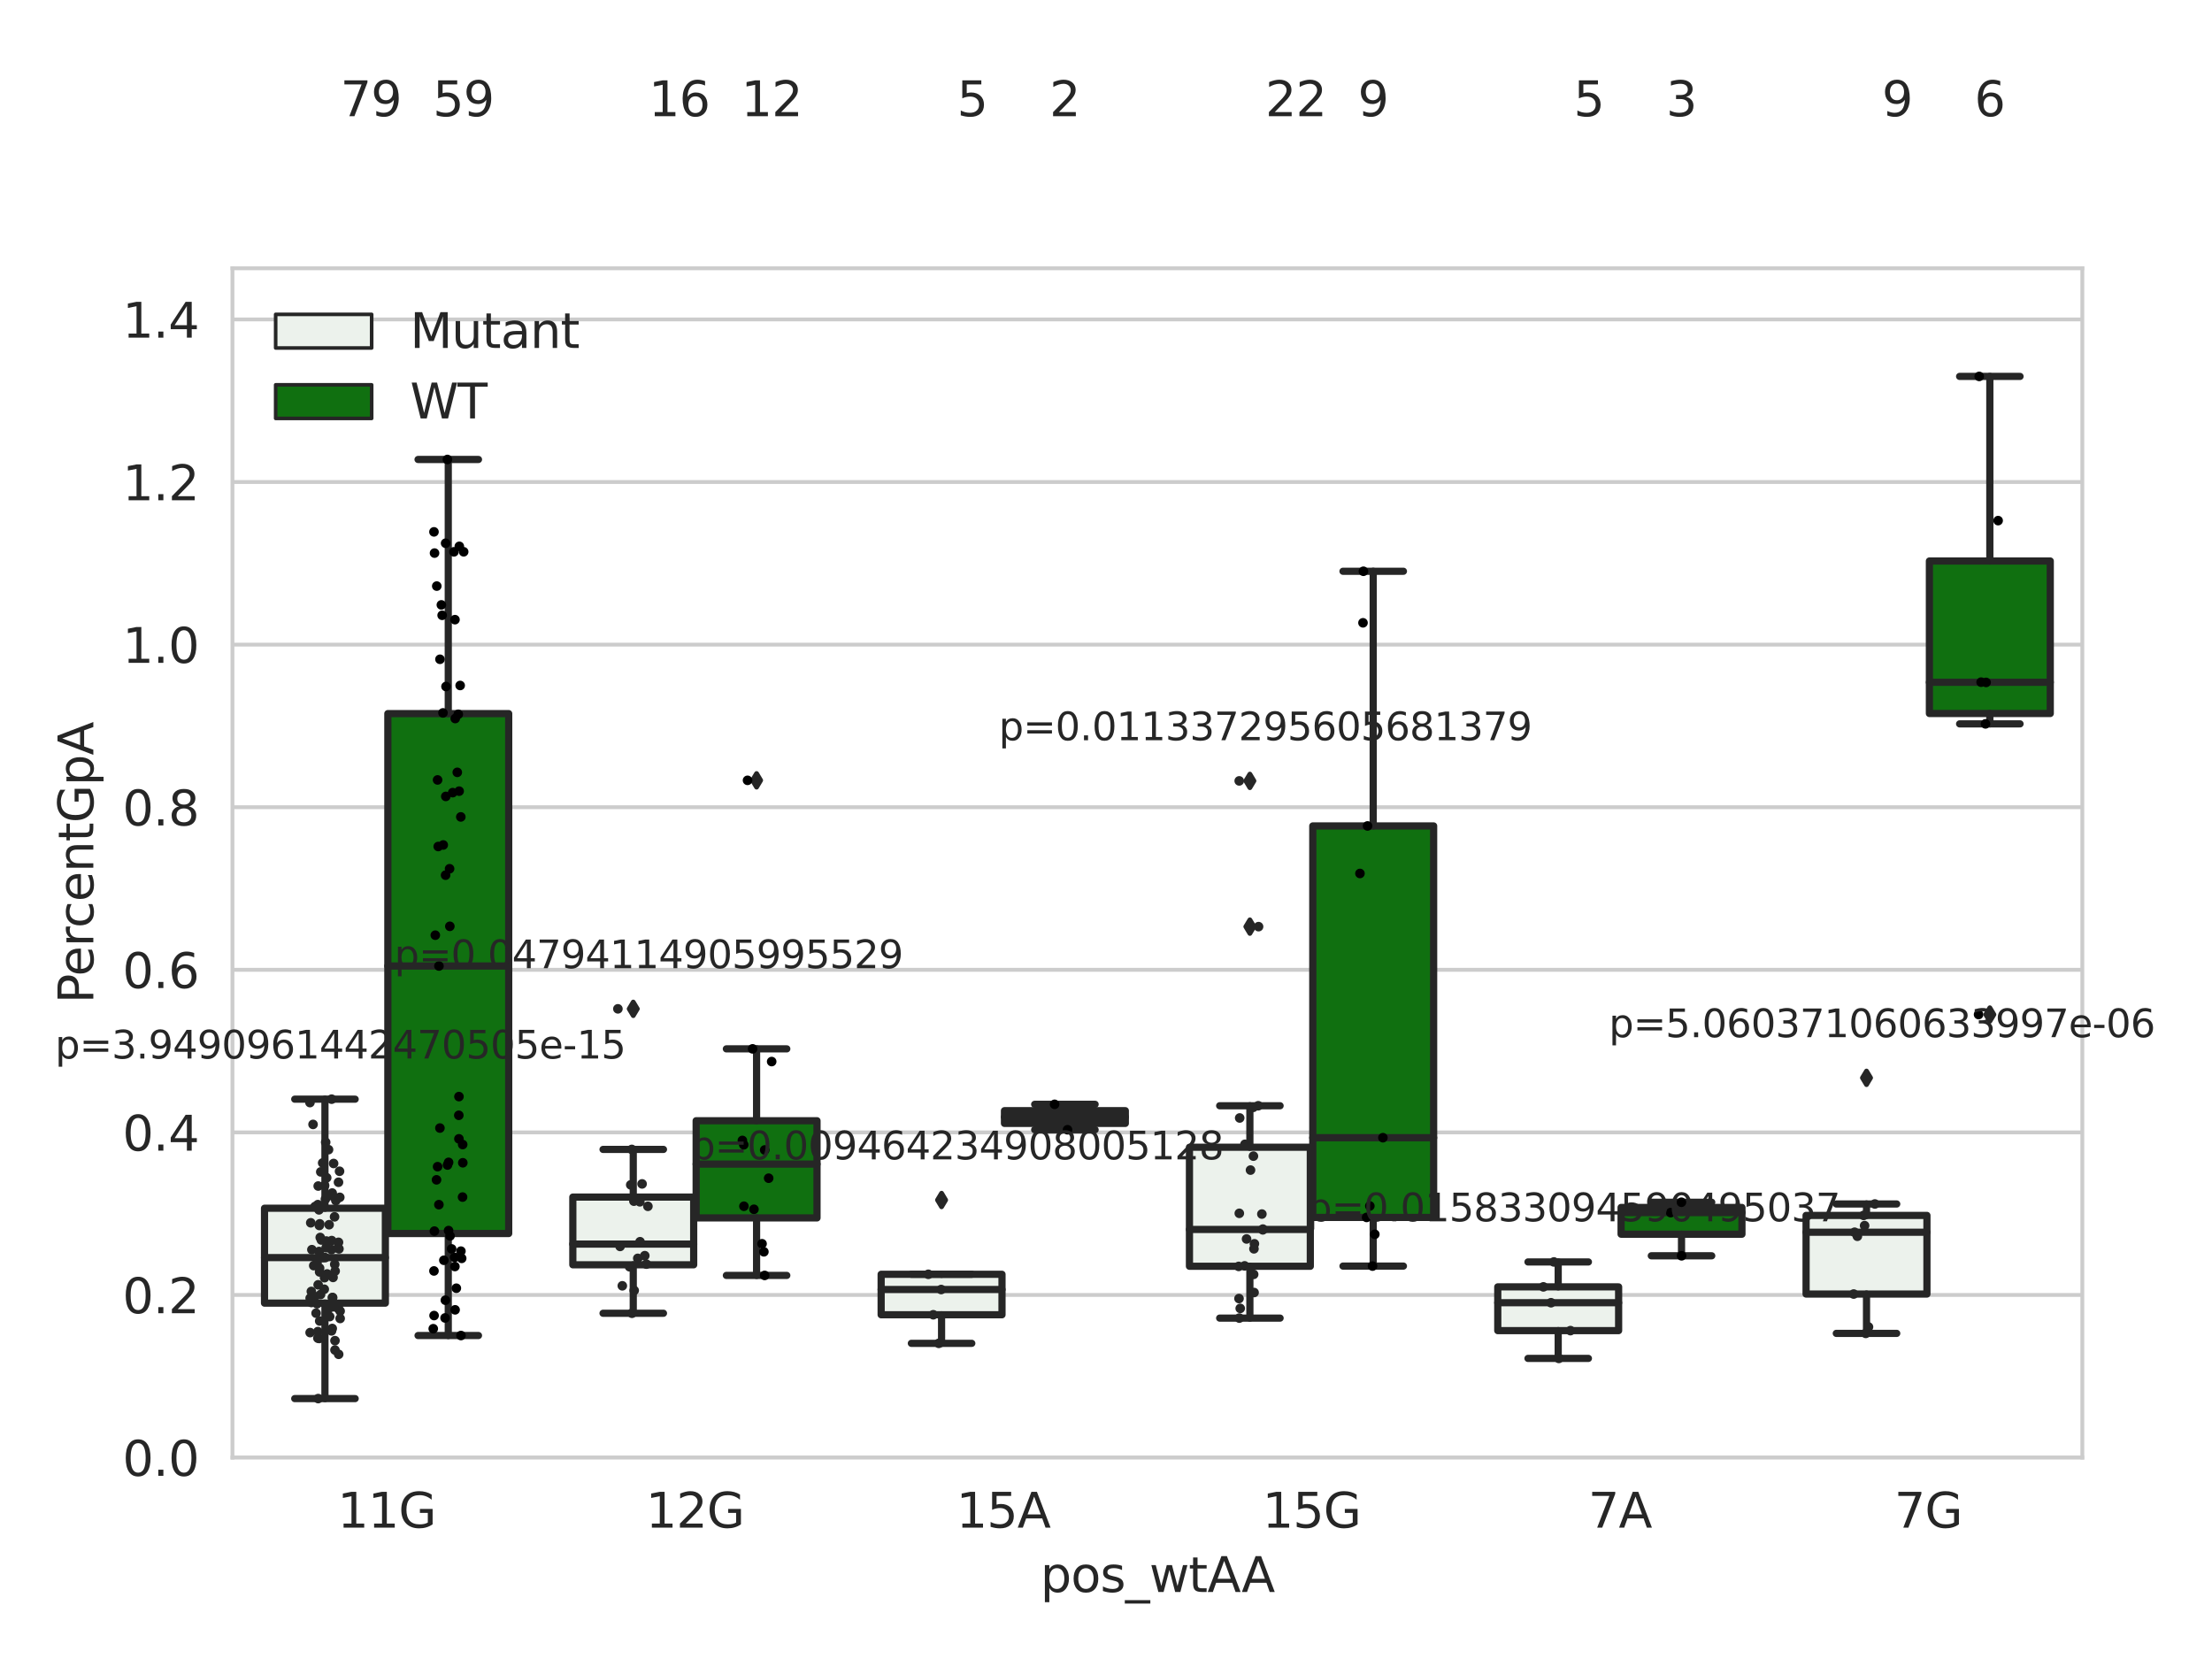<?xml version="1.0" encoding="utf-8" standalone="no"?>
<!DOCTYPE svg PUBLIC "-//W3C//DTD SVG 1.1//EN"
  "http://www.w3.org/Graphics/SVG/1.1/DTD/svg11.dtd">
<svg xmlns:xlink="http://www.w3.org/1999/xlink" width="460.8pt" height="345.6pt" viewBox="0 0 460.8 345.6" xmlns="http://www.w3.org/2000/svg" version="1.1">
 <defs>
  <style type="text/css">*{stroke-linejoin: round; stroke-linecap: butt}</style>
 </defs>
 <g id="figure_1">
  <g id="patch_1">
   <path d="M 0 345.6 
L 460.8 345.6 
L 460.8 0 
L 0 0 
z
" style="fill: #ffffff"/>
  </g>
  <g id="axes_1">
   <g id="patch_2">
    <path d="M 48.424 303.64 
L 433.787 303.64 
L 433.787 55.89 
L 48.424 55.89 
z
" style="fill: #ffffff"/>
   </g>
   <g id="matplotlib.axis_1">
    <g id="xtick_1">
     <g id="text_1">
      <!-- 11G -->
      <g style="fill: #262626" transform="translate(70.301 318.238)scale(0.1 -0.1)">
       <defs>
        <path id="DejaVuSans-31" d="M 794 531 
L 1825 531 
L 1825 4091 
L 703 3866 
L 703 4441 
L 1819 4666 
L 2450 4666 
L 2450 531 
L 3481 531 
L 3481 0 
L 794 0 
L 794 531 
z
" transform="scale(0.016)"/>
        <path id="DejaVuSans-47" d="M 3809 666 
L 3809 1919 
L 2778 1919 
L 2778 2438 
L 4434 2438 
L 4434 434 
Q 4069 175 3628 42 
Q 3188 -91 2688 -91 
Q 1594 -91 976 548 
Q 359 1188 359 2328 
Q 359 3472 976 4111 
Q 1594 4750 2688 4750 
Q 3144 4750 3555 4637 
Q 3966 4525 4313 4306 
L 4313 3634 
Q 3963 3931 3569 4081 
Q 3175 4231 2741 4231 
Q 1884 4231 1454 3753 
Q 1025 3275 1025 2328 
Q 1025 1384 1454 906 
Q 1884 428 2741 428 
Q 3075 428 3337 486 
Q 3600 544 3809 666 
z
" transform="scale(0.016)"/>
       </defs>
       <use xlink:href="#DejaVuSans-31"/>
       <use xlink:href="#DejaVuSans-31" x="63.623"/>
       <use xlink:href="#DejaVuSans-47" x="127.246"/>
      </g>
     </g>
    </g>
    <g id="xtick_2">
     <g id="text_2">
      <!-- 12G -->
      <g style="fill: #262626" transform="translate(134.528 318.238)scale(0.1 -0.1)">
       <defs>
        <path id="DejaVuSans-32" d="M 1228 531 
L 3431 531 
L 3431 0 
L 469 0 
L 469 531 
Q 828 903 1448 1529 
Q 2069 2156 2228 2338 
Q 2531 2678 2651 2914 
Q 2772 3150 2772 3378 
Q 2772 3750 2511 3984 
Q 2250 4219 1831 4219 
Q 1534 4219 1204 4116 
Q 875 4013 500 3803 
L 500 4441 
Q 881 4594 1212 4672 
Q 1544 4750 1819 4750 
Q 2544 4750 2975 4387 
Q 3406 4025 3406 3419 
Q 3406 3131 3298 2873 
Q 3191 2616 2906 2266 
Q 2828 2175 2409 1742 
Q 1991 1309 1228 531 
z
" transform="scale(0.016)"/>
       </defs>
       <use xlink:href="#DejaVuSans-31"/>
       <use xlink:href="#DejaVuSans-32" x="63.623"/>
       <use xlink:href="#DejaVuSans-47" x="127.246"/>
      </g>
     </g>
    </g>
    <g id="xtick_3">
     <g id="text_3">
      <!-- 15A -->
      <g style="fill: #262626" transform="translate(199.209 318.238)scale(0.1 -0.1)">
       <defs>
        <path id="DejaVuSans-35" d="M 691 4666 
L 3169 4666 
L 3169 4134 
L 1269 4134 
L 1269 2991 
Q 1406 3038 1543 3061 
Q 1681 3084 1819 3084 
Q 2600 3084 3056 2656 
Q 3513 2228 3513 1497 
Q 3513 744 3044 326 
Q 2575 -91 1722 -91 
Q 1428 -91 1123 -41 
Q 819 9 494 109 
L 494 744 
Q 775 591 1075 516 
Q 1375 441 1709 441 
Q 2250 441 2565 725 
Q 2881 1009 2881 1497 
Q 2881 1984 2565 2268 
Q 2250 2553 1709 2553 
Q 1456 2553 1204 2497 
Q 953 2441 691 2322 
L 691 4666 
z
" transform="scale(0.016)"/>
        <path id="DejaVuSans-41" d="M 2188 4044 
L 1331 1722 
L 3047 1722 
L 2188 4044 
z
M 1831 4666 
L 2547 4666 
L 4325 0 
L 3669 0 
L 3244 1197 
L 1141 1197 
L 716 0 
L 50 0 
L 1831 4666 
z
" transform="scale(0.016)"/>
       </defs>
       <use xlink:href="#DejaVuSans-31"/>
       <use xlink:href="#DejaVuSans-35" x="63.623"/>
       <use xlink:href="#DejaVuSans-41" x="127.246"/>
      </g>
     </g>
    </g>
    <g id="xtick_4">
     <g id="text_4">
      <!-- 15G -->
      <g style="fill: #262626" transform="translate(262.982 318.238)scale(0.1 -0.1)">
       <use xlink:href="#DejaVuSans-31"/>
       <use xlink:href="#DejaVuSans-35" x="63.623"/>
       <use xlink:href="#DejaVuSans-47" x="127.246"/>
      </g>
     </g>
    </g>
    <g id="xtick_5">
     <g id="text_5">
      <!-- 7A -->
      <g style="fill: #262626" transform="translate(330.844 318.238)scale(0.1 -0.1)">
       <defs>
        <path id="DejaVuSans-37" d="M 525 4666 
L 3525 4666 
L 3525 4397 
L 1831 0 
L 1172 0 
L 2766 4134 
L 525 4134 
L 525 4666 
z
" transform="scale(0.016)"/>
       </defs>
       <use xlink:href="#DejaVuSans-37"/>
       <use xlink:href="#DejaVuSans-41" x="63.623"/>
      </g>
     </g>
    </g>
    <g id="xtick_6">
     <g id="text_6">
      <!-- 7G -->
      <g style="fill: #262626" transform="translate(394.618 318.238)scale(0.1 -0.1)">
       <use xlink:href="#DejaVuSans-37"/>
       <use xlink:href="#DejaVuSans-47" x="63.623"/>
      </g>
     </g>
    </g>
    <g id="text_7">
     <!-- pos_wtAA -->
     <g style="fill: #262626" transform="translate(216.74 331.638)scale(0.1 -0.1)">
      <defs>
       <path id="DejaVuSans-70" d="M 1159 525 
L 1159 -1331 
L 581 -1331 
L 581 3500 
L 1159 3500 
L 1159 2969 
Q 1341 3281 1617 3432 
Q 1894 3584 2278 3584 
Q 2916 3584 3314 3078 
Q 3713 2572 3713 1747 
Q 3713 922 3314 415 
Q 2916 -91 2278 -91 
Q 1894 -91 1617 61 
Q 1341 213 1159 525 
z
M 3116 1747 
Q 3116 2381 2855 2742 
Q 2594 3103 2138 3103 
Q 1681 3103 1420 2742 
Q 1159 2381 1159 1747 
Q 1159 1113 1420 752 
Q 1681 391 2138 391 
Q 2594 391 2855 752 
Q 3116 1113 3116 1747 
z
" transform="scale(0.016)"/>
       <path id="DejaVuSans-6f" d="M 1959 3097 
Q 1497 3097 1228 2736 
Q 959 2375 959 1747 
Q 959 1119 1226 758 
Q 1494 397 1959 397 
Q 2419 397 2687 759 
Q 2956 1122 2956 1747 
Q 2956 2369 2687 2733 
Q 2419 3097 1959 3097 
z
M 1959 3584 
Q 2709 3584 3137 3096 
Q 3566 2609 3566 1747 
Q 3566 888 3137 398 
Q 2709 -91 1959 -91 
Q 1206 -91 779 398 
Q 353 888 353 1747 
Q 353 2609 779 3096 
Q 1206 3584 1959 3584 
z
" transform="scale(0.016)"/>
       <path id="DejaVuSans-73" d="M 2834 3397 
L 2834 2853 
Q 2591 2978 2328 3040 
Q 2066 3103 1784 3103 
Q 1356 3103 1142 2972 
Q 928 2841 928 2578 
Q 928 2378 1081 2264 
Q 1234 2150 1697 2047 
L 1894 2003 
Q 2506 1872 2764 1633 
Q 3022 1394 3022 966 
Q 3022 478 2636 193 
Q 2250 -91 1575 -91 
Q 1294 -91 989 -36 
Q 684 19 347 128 
L 347 722 
Q 666 556 975 473 
Q 1284 391 1588 391 
Q 1994 391 2212 530 
Q 2431 669 2431 922 
Q 2431 1156 2273 1281 
Q 2116 1406 1581 1522 
L 1381 1569 
Q 847 1681 609 1914 
Q 372 2147 372 2553 
Q 372 3047 722 3315 
Q 1072 3584 1716 3584 
Q 2034 3584 2315 3537 
Q 2597 3491 2834 3397 
z
" transform="scale(0.016)"/>
       <path id="DejaVuSans-5f" d="M 3263 -1063 
L 3263 -1509 
L -63 -1509 
L -63 -1063 
L 3263 -1063 
z
" transform="scale(0.016)"/>
       <path id="DejaVuSans-77" d="M 269 3500 
L 844 3500 
L 1563 769 
L 2278 3500 
L 2956 3500 
L 3675 769 
L 4391 3500 
L 4966 3500 
L 4050 0 
L 3372 0 
L 2619 2869 
L 1863 0 
L 1184 0 
L 269 3500 
z
" transform="scale(0.016)"/>
       <path id="DejaVuSans-74" d="M 1172 4494 
L 1172 3500 
L 2356 3500 
L 2356 3053 
L 1172 3053 
L 1172 1153 
Q 1172 725 1289 603 
Q 1406 481 1766 481 
L 2356 481 
L 2356 0 
L 1766 0 
Q 1100 0 847 248 
Q 594 497 594 1153 
L 594 3053 
L 172 3053 
L 172 3500 
L 594 3500 
L 594 4494 
L 1172 4494 
z
" transform="scale(0.016)"/>
      </defs>
      <use xlink:href="#DejaVuSans-70"/>
      <use xlink:href="#DejaVuSans-6f" x="63.477"/>
      <use xlink:href="#DejaVuSans-73" x="124.658"/>
      <use xlink:href="#DejaVuSans-5f" x="176.758"/>
      <use xlink:href="#DejaVuSans-77" x="226.758"/>
      <use xlink:href="#DejaVuSans-74" x="308.545"/>
      <use xlink:href="#DejaVuSans-41" x="347.754"/>
      <use xlink:href="#DejaVuSans-41" x="418.912"/>
     </g>
    </g>
   </g>
   <g id="matplotlib.axis_2">
    <g id="ytick_1">
     <g id="line2d_1">
      <path d="M 48.424 303.64 
L 433.787 303.64 
" clip-path="url(#p1985a0ebf4)" style="fill: none; stroke: #cccccc; stroke-width: 0.8; stroke-linecap: round"/>
     </g>
     <g id="text_8">
      <!-- 0.0 -->
      <g style="fill: #262626" transform="translate(25.521 307.439)scale(0.1 -0.1)">
       <defs>
        <path id="DejaVuSans-30" d="M 2034 4250 
Q 1547 4250 1301 3770 
Q 1056 3291 1056 2328 
Q 1056 1369 1301 889 
Q 1547 409 2034 409 
Q 2525 409 2770 889 
Q 3016 1369 3016 2328 
Q 3016 3291 2770 3770 
Q 2525 4250 2034 4250 
z
M 2034 4750 
Q 2819 4750 3233 4129 
Q 3647 3509 3647 2328 
Q 3647 1150 3233 529 
Q 2819 -91 2034 -91 
Q 1250 -91 836 529 
Q 422 1150 422 2328 
Q 422 3509 836 4129 
Q 1250 4750 2034 4750 
z
" transform="scale(0.016)"/>
        <path id="DejaVuSans-2e" d="M 684 794 
L 1344 794 
L 1344 0 
L 684 0 
L 684 794 
z
" transform="scale(0.016)"/>
       </defs>
       <use xlink:href="#DejaVuSans-30"/>
       <use xlink:href="#DejaVuSans-2e" x="63.623"/>
       <use xlink:href="#DejaVuSans-30" x="95.41"/>
      </g>
     </g>
    </g>
    <g id="ytick_2">
     <g id="line2d_2">
      <path d="M 48.424 269.769 
L 433.787 269.769 
" clip-path="url(#p1985a0ebf4)" style="fill: none; stroke: #cccccc; stroke-width: 0.8; stroke-linecap: round"/>
     </g>
     <g id="text_9">
      <!-- 0.2 -->
      <g style="fill: #262626" transform="translate(25.521 273.568)scale(0.1 -0.1)">
       <use xlink:href="#DejaVuSans-30"/>
       <use xlink:href="#DejaVuSans-2e" x="63.623"/>
       <use xlink:href="#DejaVuSans-32" x="95.41"/>
      </g>
     </g>
    </g>
    <g id="ytick_3">
     <g id="line2d_3">
      <path d="M 48.424 235.898 
L 433.787 235.898 
" clip-path="url(#p1985a0ebf4)" style="fill: none; stroke: #cccccc; stroke-width: 0.8; stroke-linecap: round"/>
     </g>
     <g id="text_10">
      <!-- 0.4 -->
      <g style="fill: #262626" transform="translate(25.521 239.697)scale(0.1 -0.1)">
       <defs>
        <path id="DejaVuSans-34" d="M 2419 4116 
L 825 1625 
L 2419 1625 
L 2419 4116 
z
M 2253 4666 
L 3047 4666 
L 3047 1625 
L 3713 1625 
L 3713 1100 
L 3047 1100 
L 3047 0 
L 2419 0 
L 2419 1100 
L 313 1100 
L 313 1709 
L 2253 4666 
z
" transform="scale(0.016)"/>
       </defs>
       <use xlink:href="#DejaVuSans-30"/>
       <use xlink:href="#DejaVuSans-2e" x="63.623"/>
       <use xlink:href="#DejaVuSans-34" x="95.41"/>
      </g>
     </g>
    </g>
    <g id="ytick_4">
     <g id="line2d_4">
      <path d="M 48.424 202.026 
L 433.787 202.026 
" clip-path="url(#p1985a0ebf4)" style="fill: none; stroke: #cccccc; stroke-width: 0.8; stroke-linecap: round"/>
     </g>
     <g id="text_11">
      <!-- 0.6 -->
      <g style="fill: #262626" transform="translate(25.521 205.826)scale(0.1 -0.1)">
       <defs>
        <path id="DejaVuSans-36" d="M 2113 2584 
Q 1688 2584 1439 2293 
Q 1191 2003 1191 1497 
Q 1191 994 1439 701 
Q 1688 409 2113 409 
Q 2538 409 2786 701 
Q 3034 994 3034 1497 
Q 3034 2003 2786 2293 
Q 2538 2584 2113 2584 
z
M 3366 4563 
L 3366 3988 
Q 3128 4100 2886 4159 
Q 2644 4219 2406 4219 
Q 1781 4219 1451 3797 
Q 1122 3375 1075 2522 
Q 1259 2794 1537 2939 
Q 1816 3084 2150 3084 
Q 2853 3084 3261 2657 
Q 3669 2231 3669 1497 
Q 3669 778 3244 343 
Q 2819 -91 2113 -91 
Q 1303 -91 875 529 
Q 447 1150 447 2328 
Q 447 3434 972 4092 
Q 1497 4750 2381 4750 
Q 2619 4750 2861 4703 
Q 3103 4656 3366 4563 
z
" transform="scale(0.016)"/>
       </defs>
       <use xlink:href="#DejaVuSans-30"/>
       <use xlink:href="#DejaVuSans-2e" x="63.623"/>
       <use xlink:href="#DejaVuSans-36" x="95.41"/>
      </g>
     </g>
    </g>
    <g id="ytick_5">
     <g id="line2d_5">
      <path d="M 48.424 168.155 
L 433.787 168.155 
" clip-path="url(#p1985a0ebf4)" style="fill: none; stroke: #cccccc; stroke-width: 0.8; stroke-linecap: round"/>
     </g>
     <g id="text_12">
      <!-- 0.8 -->
      <g style="fill: #262626" transform="translate(25.521 171.954)scale(0.1 -0.1)">
       <defs>
        <path id="DejaVuSans-38" d="M 2034 2216 
Q 1584 2216 1326 1975 
Q 1069 1734 1069 1313 
Q 1069 891 1326 650 
Q 1584 409 2034 409 
Q 2484 409 2743 651 
Q 3003 894 3003 1313 
Q 3003 1734 2745 1975 
Q 2488 2216 2034 2216 
z
M 1403 2484 
Q 997 2584 770 2862 
Q 544 3141 544 3541 
Q 544 4100 942 4425 
Q 1341 4750 2034 4750 
Q 2731 4750 3128 4425 
Q 3525 4100 3525 3541 
Q 3525 3141 3298 2862 
Q 3072 2584 2669 2484 
Q 3125 2378 3379 2068 
Q 3634 1759 3634 1313 
Q 3634 634 3220 271 
Q 2806 -91 2034 -91 
Q 1263 -91 848 271 
Q 434 634 434 1313 
Q 434 1759 690 2068 
Q 947 2378 1403 2484 
z
M 1172 3481 
Q 1172 3119 1398 2916 
Q 1625 2713 2034 2713 
Q 2441 2713 2670 2916 
Q 2900 3119 2900 3481 
Q 2900 3844 2670 4047 
Q 2441 4250 2034 4250 
Q 1625 4250 1398 4047 
Q 1172 3844 1172 3481 
z
" transform="scale(0.016)"/>
       </defs>
       <use xlink:href="#DejaVuSans-30"/>
       <use xlink:href="#DejaVuSans-2e" x="63.623"/>
       <use xlink:href="#DejaVuSans-38" x="95.41"/>
      </g>
     </g>
    </g>
    <g id="ytick_6">
     <g id="line2d_6">
      <path d="M 48.424 134.284 
L 433.787 134.284 
" clip-path="url(#p1985a0ebf4)" style="fill: none; stroke: #cccccc; stroke-width: 0.8; stroke-linecap: round"/>
     </g>
     <g id="text_13">
      <!-- 1.0 -->
      <g style="fill: #262626" transform="translate(25.521 138.083)scale(0.1 -0.1)">
       <use xlink:href="#DejaVuSans-31"/>
       <use xlink:href="#DejaVuSans-2e" x="63.623"/>
       <use xlink:href="#DejaVuSans-30" x="95.41"/>
      </g>
     </g>
    </g>
    <g id="ytick_7">
     <g id="line2d_7">
      <path d="M 48.424 100.413 
L 433.787 100.413 
" clip-path="url(#p1985a0ebf4)" style="fill: none; stroke: #cccccc; stroke-width: 0.8; stroke-linecap: round"/>
     </g>
     <g id="text_14">
      <!-- 1.2 -->
      <g style="fill: #262626" transform="translate(25.521 104.212)scale(0.1 -0.1)">
       <use xlink:href="#DejaVuSans-31"/>
       <use xlink:href="#DejaVuSans-2e" x="63.623"/>
       <use xlink:href="#DejaVuSans-32" x="95.41"/>
      </g>
     </g>
    </g>
    <g id="ytick_8">
     <g id="line2d_8">
      <path d="M 48.424 66.542 
L 433.787 66.542 
" clip-path="url(#p1985a0ebf4)" style="fill: none; stroke: #cccccc; stroke-width: 0.8; stroke-linecap: round"/>
     </g>
     <g id="text_15">
      <!-- 1.4 -->
      <g style="fill: #262626" transform="translate(25.521 70.341)scale(0.1 -0.1)">
       <use xlink:href="#DejaVuSans-31"/>
       <use xlink:href="#DejaVuSans-2e" x="63.623"/>
       <use xlink:href="#DejaVuSans-34" x="95.41"/>
      </g>
     </g>
    </g>
    <g id="text_16">
     <!-- PercentGpA -->
     <g style="fill: #262626" transform="translate(19.441 209.041)rotate(-90)scale(0.1 -0.1)">
      <defs>
       <path id="DejaVuSans-50" d="M 1259 4147 
L 1259 2394 
L 2053 2394 
Q 2494 2394 2734 2622 
Q 2975 2850 2975 3272 
Q 2975 3691 2734 3919 
Q 2494 4147 2053 4147 
L 1259 4147 
z
M 628 4666 
L 2053 4666 
Q 2838 4666 3239 4311 
Q 3641 3956 3641 3272 
Q 3641 2581 3239 2228 
Q 2838 1875 2053 1875 
L 1259 1875 
L 1259 0 
L 628 0 
L 628 4666 
z
" transform="scale(0.016)"/>
       <path id="DejaVuSans-65" d="M 3597 1894 
L 3597 1613 
L 953 1613 
Q 991 1019 1311 708 
Q 1631 397 2203 397 
Q 2534 397 2845 478 
Q 3156 559 3463 722 
L 3463 178 
Q 3153 47 2828 -22 
Q 2503 -91 2169 -91 
Q 1331 -91 842 396 
Q 353 884 353 1716 
Q 353 2575 817 3079 
Q 1281 3584 2069 3584 
Q 2775 3584 3186 3129 
Q 3597 2675 3597 1894 
z
M 3022 2063 
Q 3016 2534 2758 2815 
Q 2500 3097 2075 3097 
Q 1594 3097 1305 2825 
Q 1016 2553 972 2059 
L 3022 2063 
z
" transform="scale(0.016)"/>
       <path id="DejaVuSans-72" d="M 2631 2963 
Q 2534 3019 2420 3045 
Q 2306 3072 2169 3072 
Q 1681 3072 1420 2755 
Q 1159 2438 1159 1844 
L 1159 0 
L 581 0 
L 581 3500 
L 1159 3500 
L 1159 2956 
Q 1341 3275 1631 3429 
Q 1922 3584 2338 3584 
Q 2397 3584 2469 3576 
Q 2541 3569 2628 3553 
L 2631 2963 
z
" transform="scale(0.016)"/>
       <path id="DejaVuSans-63" d="M 3122 3366 
L 3122 2828 
Q 2878 2963 2633 3030 
Q 2388 3097 2138 3097 
Q 1578 3097 1268 2742 
Q 959 2388 959 1747 
Q 959 1106 1268 751 
Q 1578 397 2138 397 
Q 2388 397 2633 464 
Q 2878 531 3122 666 
L 3122 134 
Q 2881 22 2623 -34 
Q 2366 -91 2075 -91 
Q 1284 -91 818 406 
Q 353 903 353 1747 
Q 353 2603 823 3093 
Q 1294 3584 2113 3584 
Q 2378 3584 2631 3529 
Q 2884 3475 3122 3366 
z
" transform="scale(0.016)"/>
       <path id="DejaVuSans-6e" d="M 3513 2113 
L 3513 0 
L 2938 0 
L 2938 2094 
Q 2938 2591 2744 2837 
Q 2550 3084 2163 3084 
Q 1697 3084 1428 2787 
Q 1159 2491 1159 1978 
L 1159 0 
L 581 0 
L 581 3500 
L 1159 3500 
L 1159 2956 
Q 1366 3272 1645 3428 
Q 1925 3584 2291 3584 
Q 2894 3584 3203 3211 
Q 3513 2838 3513 2113 
z
" transform="scale(0.016)"/>
      </defs>
      <use xlink:href="#DejaVuSans-50"/>
      <use xlink:href="#DejaVuSans-65" x="56.678"/>
      <use xlink:href="#DejaVuSans-72" x="118.201"/>
      <use xlink:href="#DejaVuSans-63" x="157.064"/>
      <use xlink:href="#DejaVuSans-65" x="212.045"/>
      <use xlink:href="#DejaVuSans-6e" x="273.568"/>
      <use xlink:href="#DejaVuSans-74" x="336.947"/>
      <use xlink:href="#DejaVuSans-47" x="376.156"/>
      <use xlink:href="#DejaVuSans-70" x="453.646"/>
      <use xlink:href="#DejaVuSans-41" x="517.123"/>
     </g>
    </g>
   </g>
   <g id="patch_3">
    <path d="M 55.103 271.466 
L 80.28 271.466 
L 80.28 251.696 
L 55.103 251.696 
L 55.103 271.466 
z
" clip-path="url(#p1985a0ebf4)" style="fill: #ecf2ec; stroke: #262626; stroke-width: 1.5; stroke-linejoin: miter"/>
   </g>
   <g id="patch_4">
    <path d="M 80.794 256.965 
L 105.971 256.965 
L 105.971 148.656 
L 80.794 148.656 
L 80.794 256.965 
z
" clip-path="url(#p1985a0ebf4)" style="fill: #107010; stroke: #262626; stroke-width: 1.5; stroke-linejoin: miter"/>
   </g>
   <g id="patch_5">
    <path d="M 119.33 263.479 
L 144.508 263.479 
L 144.508 249.375 
L 119.33 249.375 
L 119.33 263.479 
z
" clip-path="url(#p1985a0ebf4)" style="fill: #ecf2ec; stroke: #262626; stroke-width: 1.5; stroke-linejoin: miter"/>
   </g>
   <g id="patch_6">
    <path d="M 145.021 253.711 
L 170.198 253.711 
L 170.198 233.469 
L 145.021 233.469 
L 145.021 253.711 
z
" clip-path="url(#p1985a0ebf4)" style="fill: #107010; stroke: #262626; stroke-width: 1.5; stroke-linejoin: miter"/>
   </g>
   <g id="patch_7">
    <path d="M 183.558 273.89 
L 208.735 273.89 
L 208.735 265.457 
L 183.558 265.457 
L 183.558 273.89 
z
" clip-path="url(#p1985a0ebf4)" style="fill: #ecf2ec; stroke: #262626; stroke-width: 1.5; stroke-linejoin: miter"/>
   </g>
   <g id="patch_8">
    <path d="M 209.249 234.024 
L 234.426 234.024 
L 234.426 231.375 
L 209.249 231.375 
L 209.249 234.024 
z
" clip-path="url(#p1985a0ebf4)" style="fill: #107010; stroke: #262626; stroke-width: 1.5; stroke-linejoin: miter"/>
   </g>
   <g id="patch_9">
    <path d="M 247.785 263.787 
L 272.962 263.787 
L 272.962 238.993 
L 247.785 238.993 
L 247.785 263.787 
z
" clip-path="url(#p1985a0ebf4)" style="fill: #ecf2ec; stroke: #262626; stroke-width: 1.5; stroke-linejoin: miter"/>
   </g>
   <g id="patch_10">
    <path d="M 273.476 253.608 
L 298.653 253.608 
L 298.653 172.057 
L 273.476 172.057 
L 273.476 253.608 
z
" clip-path="url(#p1985a0ebf4)" style="fill: #107010; stroke: #262626; stroke-width: 1.5; stroke-linejoin: miter"/>
   </g>
   <g id="patch_11">
    <path d="M 312.012 277.195 
L 337.189 277.195 
L 337.189 268.078 
L 312.012 268.078 
L 312.012 277.195 
z
" clip-path="url(#p1985a0ebf4)" style="fill: #ecf2ec; stroke: #262626; stroke-width: 1.5; stroke-linejoin: miter"/>
   </g>
   <g id="patch_12">
    <path d="M 337.703 257.108 
L 362.88 257.108 
L 362.88 251.531 
L 337.703 251.531 
L 337.703 257.108 
z
" clip-path="url(#p1985a0ebf4)" style="fill: #107010; stroke: #262626; stroke-width: 1.5; stroke-linejoin: miter"/>
   </g>
   <g id="patch_13">
    <path d="M 376.239 269.573 
L 401.416 269.573 
L 401.416 253.191 
L 376.239 253.191 
L 376.239 269.573 
z
" clip-path="url(#p1985a0ebf4)" style="fill: #ecf2ec; stroke: #262626; stroke-width: 1.5; stroke-linejoin: miter"/>
   </g>
   <g id="patch_14">
    <path d="M 401.93 148.636 
L 427.107 148.636 
L 427.107 116.867 
L 401.93 116.867 
L 401.93 148.636 
z
" clip-path="url(#p1985a0ebf4)" style="fill: #107010; stroke: #262626; stroke-width: 1.5; stroke-linejoin: miter"/>
   </g>
   <g id="patch_15">
    <path d="M 80.537 303.64 
L 80.537 303.64 
L 80.537 303.64 
L 80.537 303.64 
z
" clip-path="url(#p1985a0ebf4)" style="fill: #ecf2ec; stroke: #262626; stroke-width: 0.75; stroke-linejoin: miter"/>
   </g>
   <g id="patch_16">
    <path d="M 80.537 303.64 
L 80.537 303.64 
L 80.537 303.64 
L 80.537 303.64 
z
" clip-path="url(#p1985a0ebf4)" style="fill: #107010; stroke: #262626; stroke-width: 0.75; stroke-linejoin: miter"/>
   </g>
   <g id="PathCollection_1"/>
   <g id="PathCollection_2"/>
   <g id="line2d_9">
    <path d="M 67.692 271.466 
L 67.692 291.352 
" clip-path="url(#p1985a0ebf4)" style="fill: none; stroke: #262626; stroke-width: 1.5; stroke-linecap: round"/>
   </g>
   <g id="line2d_10">
    <path d="M 67.692 251.696 
L 67.692 228.978 
" clip-path="url(#p1985a0ebf4)" style="fill: none; stroke: #262626; stroke-width: 1.5; stroke-linecap: round"/>
   </g>
   <g id="line2d_11">
    <path d="M 61.398 291.352 
L 73.986 291.352 
" clip-path="url(#p1985a0ebf4)" style="fill: none; stroke: #262626; stroke-width: 1.5; stroke-linecap: round"/>
   </g>
   <g id="line2d_12">
    <path d="M 61.398 228.978 
L 73.986 228.978 
" clip-path="url(#p1985a0ebf4)" style="fill: none; stroke: #262626; stroke-width: 1.5; stroke-linecap: round"/>
   </g>
   <g id="line2d_13"/>
   <g id="line2d_14">
    <path d="M 93.383 256.965 
L 93.383 278.214 
" clip-path="url(#p1985a0ebf4)" style="fill: none; stroke: #262626; stroke-width: 1.5; stroke-linecap: round"/>
   </g>
   <g id="line2d_15">
    <path d="M 93.383 148.656 
L 93.383 95.717 
" clip-path="url(#p1985a0ebf4)" style="fill: none; stroke: #262626; stroke-width: 1.5; stroke-linecap: round"/>
   </g>
   <g id="line2d_16">
    <path d="M 87.088 278.214 
L 99.677 278.214 
" clip-path="url(#p1985a0ebf4)" style="fill: none; stroke: #262626; stroke-width: 1.5; stroke-linecap: round"/>
   </g>
   <g id="line2d_17">
    <path d="M 87.088 95.717 
L 99.677 95.717 
" clip-path="url(#p1985a0ebf4)" style="fill: none; stroke: #262626; stroke-width: 1.5; stroke-linecap: round"/>
   </g>
   <g id="line2d_18"/>
   <g id="line2d_19">
    <path d="M 131.919 263.479 
L 131.919 273.576 
" clip-path="url(#p1985a0ebf4)" style="fill: none; stroke: #262626; stroke-width: 1.5; stroke-linecap: round"/>
   </g>
   <g id="line2d_20">
    <path d="M 131.919 249.375 
L 131.919 239.445 
" clip-path="url(#p1985a0ebf4)" style="fill: none; stroke: #262626; stroke-width: 1.5; stroke-linecap: round"/>
   </g>
   <g id="line2d_21">
    <path d="M 125.625 273.576 
L 138.213 273.576 
" clip-path="url(#p1985a0ebf4)" style="fill: none; stroke: #262626; stroke-width: 1.5; stroke-linecap: round"/>
   </g>
   <g id="line2d_22">
    <path d="M 125.625 239.445 
L 138.213 239.445 
" clip-path="url(#p1985a0ebf4)" style="fill: none; stroke: #262626; stroke-width: 1.5; stroke-linecap: round"/>
   </g>
   <g id="line2d_23">
    <defs>
     <path id="mc0b1d17acb" d="M -0 1.414 
L 0.849 0 
L 0 -1.414 
L -0.849 -0 
z
" style="stroke: #262626; stroke-linejoin: miter"/>
    </defs>
    <g clip-path="url(#p1985a0ebf4)">
     <use xlink:href="#mc0b1d17acb" x="131.919" y="210.159" style="fill: #262626; stroke: #262626; stroke-linejoin: miter"/>
    </g>
   </g>
   <g id="line2d_24">
    <path d="M 157.61 253.711 
L 157.61 265.693 
" clip-path="url(#p1985a0ebf4)" style="fill: none; stroke: #262626; stroke-width: 1.5; stroke-linecap: round"/>
   </g>
   <g id="line2d_25">
    <path d="M 157.61 233.469 
L 157.61 218.497 
" clip-path="url(#p1985a0ebf4)" style="fill: none; stroke: #262626; stroke-width: 1.5; stroke-linecap: round"/>
   </g>
   <g id="line2d_26">
    <path d="M 151.316 265.693 
L 163.904 265.693 
" clip-path="url(#p1985a0ebf4)" style="fill: none; stroke: #262626; stroke-width: 1.5; stroke-linecap: round"/>
   </g>
   <g id="line2d_27">
    <path d="M 151.316 218.497 
L 163.904 218.497 
" clip-path="url(#p1985a0ebf4)" style="fill: none; stroke: #262626; stroke-width: 1.5; stroke-linecap: round"/>
   </g>
   <g id="line2d_28">
    <g clip-path="url(#p1985a0ebf4)">
     <use xlink:href="#mc0b1d17acb" x="157.61" y="162.558" style="fill: #262626; stroke: #262626; stroke-linejoin: miter"/>
    </g>
   </g>
   <g id="line2d_29">
    <path d="M 196.146 273.89 
L 196.146 279.842 
" clip-path="url(#p1985a0ebf4)" style="fill: none; stroke: #262626; stroke-width: 1.5; stroke-linecap: round"/>
   </g>
   <g id="line2d_30">
    <path d="M 196.146 265.457 
L 196.146 265.457 
" clip-path="url(#p1985a0ebf4)" style="fill: none; stroke: #262626; stroke-width: 1.5; stroke-linecap: round"/>
   </g>
   <g id="line2d_31">
    <path d="M 189.852 279.842 
L 202.44 279.842 
" clip-path="url(#p1985a0ebf4)" style="fill: none; stroke: #262626; stroke-width: 1.5; stroke-linecap: round"/>
   </g>
   <g id="line2d_32">
    <path d="M 189.852 265.457 
L 202.44 265.457 
" clip-path="url(#p1985a0ebf4)" style="fill: none; stroke: #262626; stroke-width: 1.5; stroke-linecap: round"/>
   </g>
   <g id="line2d_33">
    <g clip-path="url(#p1985a0ebf4)">
     <use xlink:href="#mc0b1d17acb" x="196.146" y="249.984" style="fill: #262626; stroke: #262626; stroke-linejoin: miter"/>
    </g>
   </g>
   <g id="line2d_34">
    <path d="M 221.837 234.024 
L 221.837 235.349 
" clip-path="url(#p1985a0ebf4)" style="fill: none; stroke: #262626; stroke-width: 1.5; stroke-linecap: round"/>
   </g>
   <g id="line2d_35">
    <path d="M 221.837 231.375 
L 221.837 230.05 
" clip-path="url(#p1985a0ebf4)" style="fill: none; stroke: #262626; stroke-width: 1.5; stroke-linecap: round"/>
   </g>
   <g id="line2d_36">
    <path d="M 215.543 235.349 
L 228.131 235.349 
" clip-path="url(#p1985a0ebf4)" style="fill: none; stroke: #262626; stroke-width: 1.5; stroke-linecap: round"/>
   </g>
   <g id="line2d_37">
    <path d="M 215.543 230.05 
L 228.131 230.05 
" clip-path="url(#p1985a0ebf4)" style="fill: none; stroke: #262626; stroke-width: 1.5; stroke-linecap: round"/>
   </g>
   <g id="line2d_38"/>
   <g id="line2d_39">
    <path d="M 260.373 263.787 
L 260.373 274.587 
" clip-path="url(#p1985a0ebf4)" style="fill: none; stroke: #262626; stroke-width: 1.5; stroke-linecap: round"/>
   </g>
   <g id="line2d_40">
    <path d="M 260.373 238.993 
L 260.373 230.349 
" clip-path="url(#p1985a0ebf4)" style="fill: none; stroke: #262626; stroke-width: 1.5; stroke-linecap: round"/>
   </g>
   <g id="line2d_41">
    <path d="M 254.079 274.587 
L 266.668 274.587 
" clip-path="url(#p1985a0ebf4)" style="fill: none; stroke: #262626; stroke-width: 1.5; stroke-linecap: round"/>
   </g>
   <g id="line2d_42">
    <path d="M 254.079 230.349 
L 266.668 230.349 
" clip-path="url(#p1985a0ebf4)" style="fill: none; stroke: #262626; stroke-width: 1.5; stroke-linecap: round"/>
   </g>
   <g id="line2d_43">
    <g clip-path="url(#p1985a0ebf4)">
     <use xlink:href="#mc0b1d17acb" x="260.373" y="193.035" style="fill: #262626; stroke: #262626; stroke-linejoin: miter"/>
     <use xlink:href="#mc0b1d17acb" x="260.373" y="162.674" style="fill: #262626; stroke: #262626; stroke-linejoin: miter"/>
    </g>
   </g>
   <g id="line2d_44">
    <path d="M 286.064 253.608 
L 286.064 263.748 
" clip-path="url(#p1985a0ebf4)" style="fill: none; stroke: #262626; stroke-width: 1.5; stroke-linecap: round"/>
   </g>
   <g id="line2d_45">
    <path d="M 286.064 172.057 
L 286.064 119.005 
" clip-path="url(#p1985a0ebf4)" style="fill: none; stroke: #262626; stroke-width: 1.5; stroke-linecap: round"/>
   </g>
   <g id="line2d_46">
    <path d="M 279.77 263.748 
L 292.359 263.748 
" clip-path="url(#p1985a0ebf4)" style="fill: none; stroke: #262626; stroke-width: 1.5; stroke-linecap: round"/>
   </g>
   <g id="line2d_47">
    <path d="M 279.77 119.005 
L 292.359 119.005 
" clip-path="url(#p1985a0ebf4)" style="fill: none; stroke: #262626; stroke-width: 1.5; stroke-linecap: round"/>
   </g>
   <g id="line2d_48"/>
   <g id="line2d_49">
    <path d="M 324.601 277.195 
L 324.601 282.981 
" clip-path="url(#p1985a0ebf4)" style="fill: none; stroke: #262626; stroke-width: 1.5; stroke-linecap: round"/>
   </g>
   <g id="line2d_50">
    <path d="M 324.601 268.078 
L 324.601 262.887 
" clip-path="url(#p1985a0ebf4)" style="fill: none; stroke: #262626; stroke-width: 1.5; stroke-linecap: round"/>
   </g>
   <g id="line2d_51">
    <path d="M 318.306 282.981 
L 330.895 282.981 
" clip-path="url(#p1985a0ebf4)" style="fill: none; stroke: #262626; stroke-width: 1.5; stroke-linecap: round"/>
   </g>
   <g id="line2d_52">
    <path d="M 318.306 262.887 
L 330.895 262.887 
" clip-path="url(#p1985a0ebf4)" style="fill: none; stroke: #262626; stroke-width: 1.5; stroke-linecap: round"/>
   </g>
   <g id="line2d_53"/>
   <g id="line2d_54">
    <path d="M 350.291 257.108 
L 350.291 261.605 
" clip-path="url(#p1985a0ebf4)" style="fill: none; stroke: #262626; stroke-width: 1.5; stroke-linecap: round"/>
   </g>
   <g id="line2d_55">
    <path d="M 350.291 251.531 
L 350.291 250.452 
" clip-path="url(#p1985a0ebf4)" style="fill: none; stroke: #262626; stroke-width: 1.5; stroke-linecap: round"/>
   </g>
   <g id="line2d_56">
    <path d="M 343.997 261.605 
L 356.586 261.605 
" clip-path="url(#p1985a0ebf4)" style="fill: none; stroke: #262626; stroke-width: 1.5; stroke-linecap: round"/>
   </g>
   <g id="line2d_57">
    <path d="M 343.997 250.452 
L 356.586 250.452 
" clip-path="url(#p1985a0ebf4)" style="fill: none; stroke: #262626; stroke-width: 1.5; stroke-linecap: round"/>
   </g>
   <g id="line2d_58"/>
   <g id="line2d_59">
    <path d="M 388.828 269.573 
L 388.828 277.768 
" clip-path="url(#p1985a0ebf4)" style="fill: none; stroke: #262626; stroke-width: 1.5; stroke-linecap: round"/>
   </g>
   <g id="line2d_60">
    <path d="M 388.828 253.191 
L 388.828 250.813 
" clip-path="url(#p1985a0ebf4)" style="fill: none; stroke: #262626; stroke-width: 1.5; stroke-linecap: round"/>
   </g>
   <g id="line2d_61">
    <path d="M 382.534 277.768 
L 395.122 277.768 
" clip-path="url(#p1985a0ebf4)" style="fill: none; stroke: #262626; stroke-width: 1.5; stroke-linecap: round"/>
   </g>
   <g id="line2d_62">
    <path d="M 382.534 250.813 
L 395.122 250.813 
" clip-path="url(#p1985a0ebf4)" style="fill: none; stroke: #262626; stroke-width: 1.5; stroke-linecap: round"/>
   </g>
   <g id="line2d_63">
    <g clip-path="url(#p1985a0ebf4)">
     <use xlink:href="#mc0b1d17acb" x="388.828" y="224.532" style="fill: #262626; stroke: #262626; stroke-linejoin: miter"/>
    </g>
   </g>
   <g id="line2d_64">
    <path d="M 414.519 148.636 
L 414.519 150.795 
" clip-path="url(#p1985a0ebf4)" style="fill: none; stroke: #262626; stroke-width: 1.5; stroke-linecap: round"/>
   </g>
   <g id="line2d_65">
    <path d="M 414.519 116.867 
L 414.519 78.412 
" clip-path="url(#p1985a0ebf4)" style="fill: none; stroke: #262626; stroke-width: 1.5; stroke-linecap: round"/>
   </g>
   <g id="line2d_66">
    <path d="M 408.224 150.795 
L 420.813 150.795 
" clip-path="url(#p1985a0ebf4)" style="fill: none; stroke: #262626; stroke-width: 1.5; stroke-linecap: round"/>
   </g>
   <g id="line2d_67">
    <path d="M 408.224 78.412 
L 420.813 78.412 
" clip-path="url(#p1985a0ebf4)" style="fill: none; stroke: #262626; stroke-width: 1.5; stroke-linecap: round"/>
   </g>
   <g id="line2d_68">
    <g clip-path="url(#p1985a0ebf4)">
     <use xlink:href="#mc0b1d17acb" x="414.519" y="211.346" style="fill: #262626; stroke: #262626; stroke-linejoin: miter"/>
    </g>
   </g>
   <g id="line2d_69">
    <path d="M 55.103 261.984 
L 80.28 261.984 
" clip-path="url(#p1985a0ebf4)" style="fill: none; stroke: #262626; stroke-width: 1.5; stroke-linecap: round"/>
   </g>
   <g id="line2d_70">
    <path d="M 80.794 201.235 
L 105.971 201.235 
" clip-path="url(#p1985a0ebf4)" style="fill: none; stroke: #262626; stroke-width: 1.5; stroke-linecap: round"/>
   </g>
   <g id="line2d_71">
    <path d="M 119.33 259.163 
L 144.508 259.163 
" clip-path="url(#p1985a0ebf4)" style="fill: none; stroke: #262626; stroke-width: 1.5; stroke-linecap: round"/>
   </g>
   <g id="line2d_72">
    <path d="M 145.021 242.501 
L 170.198 242.501 
" clip-path="url(#p1985a0ebf4)" style="fill: none; stroke: #262626; stroke-width: 1.5; stroke-linecap: round"/>
   </g>
   <g id="line2d_73">
    <path d="M 183.558 268.632 
L 208.735 268.632 
" clip-path="url(#p1985a0ebf4)" style="fill: none; stroke: #262626; stroke-width: 1.5; stroke-linecap: round"/>
   </g>
   <g id="line2d_74">
    <path d="M 209.249 232.699 
L 234.426 232.699 
" clip-path="url(#p1985a0ebf4)" style="fill: none; stroke: #262626; stroke-width: 1.5; stroke-linecap: round"/>
   </g>
   <g id="line2d_75">
    <path d="M 247.785 256.123 
L 272.962 256.123 
" clip-path="url(#p1985a0ebf4)" style="fill: none; stroke: #262626; stroke-width: 1.5; stroke-linecap: round"/>
   </g>
   <g id="line2d_76">
    <path d="M 273.476 237.005 
L 298.653 237.005 
" clip-path="url(#p1985a0ebf4)" style="fill: none; stroke: #262626; stroke-width: 1.5; stroke-linecap: round"/>
   </g>
   <g id="line2d_77">
    <path d="M 312.012 271.385 
L 337.189 271.385 
" clip-path="url(#p1985a0ebf4)" style="fill: none; stroke: #262626; stroke-width: 1.5; stroke-linecap: round"/>
   </g>
   <g id="line2d_78">
    <path d="M 337.703 252.61 
L 362.88 252.61 
" clip-path="url(#p1985a0ebf4)" style="fill: none; stroke: #262626; stroke-width: 1.5; stroke-linecap: round"/>
   </g>
   <g id="line2d_79">
    <path d="M 376.239 256.699 
L 401.416 256.699 
" clip-path="url(#p1985a0ebf4)" style="fill: none; stroke: #262626; stroke-width: 1.5; stroke-linecap: round"/>
   </g>
   <g id="line2d_80">
    <path d="M 401.93 142.133 
L 427.107 142.133 
" clip-path="url(#p1985a0ebf4)" style="fill: none; stroke: #262626; stroke-width: 1.5; stroke-linecap: round"/>
   </g>
   <g id="patch_17">
    <path d="M 48.424 303.64 
L 48.424 55.89 
" style="fill: none; stroke: #cccccc; stroke-width: 0.8; stroke-linejoin: miter; stroke-linecap: square"/>
   </g>
   <g id="patch_18">
    <path d="M 433.787 303.64 
L 433.787 55.89 
" style="fill: none; stroke: #cccccc; stroke-width: 0.8; stroke-linejoin: miter; stroke-linecap: square"/>
   </g>
   <g id="patch_19">
    <path d="M 48.424 303.64 
L 433.787 303.64 
" style="fill: none; stroke: #cccccc; stroke-width: 0.8; stroke-linejoin: miter; stroke-linecap: square"/>
   </g>
   <g id="patch_20">
    <path d="M 48.424 55.89 
L 433.787 55.89 
" style="fill: none; stroke: #cccccc; stroke-width: 0.8; stroke-linejoin: miter; stroke-linecap: square"/>
   </g>
   <g id="PathCollection_3">
    <defs>
     <path id="C0_0_dbd3add4d7" d="M 0 1 
C 0.265 1 0.52 0.895 0.707 0.707 
C 0.895 0.52 1 0.265 1 -0 
C 1 -0.265 0.895 -0.52 0.707 -0.707 
C 0.52 -0.895 0.265 -1 0 -1 
C -0.265 -1 -0.52 -0.895 -0.707 -0.707 
C -0.895 -0.52 -1 -0.265 -1 0 
C -1 0.265 -0.895 0.52 -0.707 0.707 
C -0.52 0.895 -0.265 1 0 1 
z
"/>
    </defs>
    <g clip-path="url(#p1985a0ebf4)">
     <use xlink:href="#C0_0_dbd3add4d7" x="66.448" y="252.037" style="fill: #262626"/>
    </g>
    <g clip-path="url(#p1985a0ebf4)">
     <use xlink:href="#C0_0_dbd3add4d7" x="68.561" y="255.133" style="fill: #262626"/>
    </g>
    <g clip-path="url(#p1985a0ebf4)">
     <use xlink:href="#C0_0_dbd3add4d7" x="70.443" y="272.314" style="fill: #262626"/>
    </g>
    <g clip-path="url(#p1985a0ebf4)">
     <use xlink:href="#C0_0_dbd3add4d7" x="69.497" y="242.375" style="fill: #262626"/>
    </g>
    <g clip-path="url(#p1985a0ebf4)">
     <use xlink:href="#C0_0_dbd3add4d7" x="68.44" y="239.494" style="fill: #262626"/>
    </g>
    <g clip-path="url(#p1985a0ebf4)">
     <use xlink:href="#C0_0_dbd3add4d7" x="69.087" y="228.978" style="fill: #262626"/>
    </g>
    <g clip-path="url(#p1985a0ebf4)">
     <use xlink:href="#C0_0_dbd3add4d7" x="67.844" y="237.954" style="fill: #262626"/>
    </g>
    <g clip-path="url(#p1985a0ebf4)">
     <use xlink:href="#C0_0_dbd3add4d7" x="67.786" y="249.802" style="fill: #262626"/>
    </g>
    <g clip-path="url(#p1985a0ebf4)">
     <use xlink:href="#C0_0_dbd3add4d7" x="66.039" y="271.601" style="fill: #262626"/>
    </g>
    <g clip-path="url(#p1985a0ebf4)">
     <use xlink:href="#C0_0_dbd3add4d7" x="69.203" y="248.53" style="fill: #262626"/>
    </g>
    <g clip-path="url(#p1985a0ebf4)">
     <use xlink:href="#C0_0_dbd3add4d7" x="65.358" y="263.654" style="fill: #262626"/>
    </g>
    <g clip-path="url(#p1985a0ebf4)">
     <use xlink:href="#C0_0_dbd3add4d7" x="70.516" y="258.798" style="fill: #262626"/>
    </g>
    <g clip-path="url(#p1985a0ebf4)">
     <use xlink:href="#C0_0_dbd3add4d7" x="67.877" y="258.567" style="fill: #262626"/>
    </g>
    <g clip-path="url(#p1985a0ebf4)">
     <use xlink:href="#C0_0_dbd3add4d7" x="70.784" y="249.425" style="fill: #262626"/>
    </g>
    <g clip-path="url(#p1985a0ebf4)">
     <use xlink:href="#C0_0_dbd3add4d7" x="66.578" y="264.963" style="fill: #262626"/>
    </g>
    <g clip-path="url(#p1985a0ebf4)">
     <use xlink:href="#C0_0_dbd3add4d7" x="69.159" y="272.271" style="fill: #262626"/>
    </g>
    <g clip-path="url(#p1985a0ebf4)">
     <use xlink:href="#C0_0_dbd3add4d7" x="70.855" y="273.124" style="fill: #262626"/>
    </g>
    <g clip-path="url(#p1985a0ebf4)">
     <use xlink:href="#C0_0_dbd3add4d7" x="67.218" y="242.261" style="fill: #262626"/>
    </g>
    <g clip-path="url(#p1985a0ebf4)">
     <use xlink:href="#C0_0_dbd3add4d7" x="68.055" y="245.35" style="fill: #262626"/>
    </g>
    <g clip-path="url(#p1985a0ebf4)">
     <use xlink:href="#C0_0_dbd3add4d7" x="69.056" y="260.313" style="fill: #262626"/>
    </g>
    <g clip-path="url(#p1985a0ebf4)">
     <use xlink:href="#C0_0_dbd3add4d7" x="69.31" y="249.161" style="fill: #262626"/>
    </g>
    <g clip-path="url(#p1985a0ebf4)">
     <use xlink:href="#C0_0_dbd3add4d7" x="70.515" y="246.286" style="fill: #262626"/>
    </g>
    <g clip-path="url(#p1985a0ebf4)">
     <use xlink:href="#C0_0_dbd3add4d7" x="68.153" y="265.389" style="fill: #262626"/>
    </g>
    <g clip-path="url(#p1985a0ebf4)">
     <use xlink:href="#C0_0_dbd3add4d7" x="66.813" y="261.594" style="fill: #262626"/>
    </g>
    <g clip-path="url(#p1985a0ebf4)">
     <use xlink:href="#C0_0_dbd3add4d7" x="64.612" y="270.429" style="fill: #262626"/>
    </g>
    <g clip-path="url(#p1985a0ebf4)">
     <use xlink:href="#C0_0_dbd3add4d7" x="66.466" y="260.714" style="fill: #262626"/>
    </g>
    <g clip-path="url(#p1985a0ebf4)">
     <use xlink:href="#C0_0_dbd3add4d7" x="69.968" y="250.102" style="fill: #262626"/>
    </g>
    <g clip-path="url(#p1985a0ebf4)">
     <use xlink:href="#C0_0_dbd3add4d7" x="70.393" y="260.008" style="fill: #262626"/>
    </g>
    <g clip-path="url(#p1985a0ebf4)">
     <use xlink:href="#C0_0_dbd3add4d7" x="68.679" y="274.272" style="fill: #262626"/>
    </g>
    <g clip-path="url(#p1985a0ebf4)">
     <use xlink:href="#C0_0_dbd3add4d7" x="66.6" y="275.194" style="fill: #262626"/>
    </g>
    <g clip-path="url(#p1985a0ebf4)">
     <use xlink:href="#C0_0_dbd3add4d7" x="68.101" y="258.573" style="fill: #262626"/>
    </g>
    <g clip-path="url(#p1985a0ebf4)">
     <use xlink:href="#C0_0_dbd3add4d7" x="69.101" y="258.436" style="fill: #262626"/>
    </g>
    <g clip-path="url(#p1985a0ebf4)">
     <use xlink:href="#C0_0_dbd3add4d7" x="66.278" y="267.65" style="fill: #262626"/>
    </g>
    <g clip-path="url(#p1985a0ebf4)">
     <use xlink:href="#C0_0_dbd3add4d7" x="69.733" y="263.381" style="fill: #262626"/>
    </g>
    <g clip-path="url(#p1985a0ebf4)">
     <use xlink:href="#C0_0_dbd3add4d7" x="66.938" y="258.312" style="fill: #262626"/>
    </g>
    <g clip-path="url(#p1985a0ebf4)">
     <use xlink:href="#C0_0_dbd3add4d7" x="70.551" y="282.127" style="fill: #262626"/>
    </g>
    <g clip-path="url(#p1985a0ebf4)">
     <use xlink:href="#C0_0_dbd3add4d7" x="69.211" y="276.746" style="fill: #262626"/>
    </g>
    <g clip-path="url(#p1985a0ebf4)">
     <use xlink:href="#C0_0_dbd3add4d7" x="64.858" y="269.032" style="fill: #262626"/>
    </g>
    <g clip-path="url(#p1985a0ebf4)">
     <use xlink:href="#C0_0_dbd3add4d7" x="69.247" y="270.308" style="fill: #262626"/>
    </g>
    <g clip-path="url(#p1985a0ebf4)">
     <use xlink:href="#C0_0_dbd3add4d7" x="70.859" y="274.663" style="fill: #262626"/>
    </g>
    <g clip-path="url(#p1985a0ebf4)">
     <use xlink:href="#C0_0_dbd3add4d7" x="69.381" y="266.111" style="fill: #262626"/>
    </g>
    <g clip-path="url(#p1985a0ebf4)">
     <use xlink:href="#C0_0_dbd3add4d7" x="68.126" y="273.184" style="fill: #262626"/>
    </g>
    <g clip-path="url(#p1985a0ebf4)">
     <use xlink:href="#C0_0_dbd3add4d7" x="66.22" y="250.942" style="fill: #262626"/>
    </g>
    <g clip-path="url(#p1985a0ebf4)">
     <use xlink:href="#C0_0_dbd3add4d7" x="67.75" y="261.984" style="fill: #262626"/>
    </g>
    <g clip-path="url(#p1985a0ebf4)">
     <use xlink:href="#C0_0_dbd3add4d7" x="66.216" y="277.392" style="fill: #262626"/>
    </g>
    <g clip-path="url(#p1985a0ebf4)">
     <use xlink:href="#C0_0_dbd3add4d7" x="69.695" y="253.488" style="fill: #262626"/>
    </g>
    <g clip-path="url(#p1985a0ebf4)">
     <use xlink:href="#C0_0_dbd3add4d7" x="66.289" y="247.073" style="fill: #262626"/>
    </g>
    <g clip-path="url(#p1985a0ebf4)">
     <use xlink:href="#C0_0_dbd3add4d7" x="69.782" y="281.239" style="fill: #262626"/>
    </g>
    <g clip-path="url(#p1985a0ebf4)">
     <use xlink:href="#C0_0_dbd3add4d7" x="66.047" y="263.01" style="fill: #262626"/>
    </g>
    <g clip-path="url(#p1985a0ebf4)">
     <use xlink:href="#C0_0_dbd3add4d7" x="67.608" y="266.166" style="fill: #262626"/>
    </g>
    <g clip-path="url(#p1985a0ebf4)">
     <use xlink:href="#C0_0_dbd3add4d7" x="67.222" y="261.99" style="fill: #262626"/>
    </g>
    <g clip-path="url(#p1985a0ebf4)">
     <use xlink:href="#C0_0_dbd3add4d7" x="64.873" y="271.331" style="fill: #262626"/>
    </g>
    <g clip-path="url(#p1985a0ebf4)">
     <use xlink:href="#C0_0_dbd3add4d7" x="69.817" y="264.786" style="fill: #262626"/>
    </g>
    <g clip-path="url(#p1985a0ebf4)">
     <use xlink:href="#C0_0_dbd3add4d7" x="67.936" y="259.923" style="fill: #262626"/>
    </g>
    <g clip-path="url(#p1985a0ebf4)">
     <use xlink:href="#C0_0_dbd3add4d7" x="70.61" y="260.165" style="fill: #262626"/>
    </g>
    <g clip-path="url(#p1985a0ebf4)">
     <use xlink:href="#C0_0_dbd3add4d7" x="64.736" y="254.729" style="fill: #262626"/>
    </g>
    <g clip-path="url(#p1985a0ebf4)">
     <use xlink:href="#C0_0_dbd3add4d7" x="67.55" y="268.57" style="fill: #262626"/>
    </g>
    <g clip-path="url(#p1985a0ebf4)">
     <use xlink:href="#C0_0_dbd3add4d7" x="69.298" y="270.312" style="fill: #262626"/>
    </g>
    <g clip-path="url(#p1985a0ebf4)">
     <use xlink:href="#C0_0_dbd3add4d7" x="64.972" y="260.327" style="fill: #262626"/>
    </g>
    <g clip-path="url(#p1985a0ebf4)">
     <use xlink:href="#C0_0_dbd3add4d7" x="65.529" y="270.087" style="fill: #262626"/>
    </g>
    <g clip-path="url(#p1985a0ebf4)">
     <use xlink:href="#C0_0_dbd3add4d7" x="65.848" y="273.559" style="fill: #262626"/>
    </g>
    <g clip-path="url(#p1985a0ebf4)">
     <use xlink:href="#C0_0_dbd3add4d7" x="69.063" y="277.244" style="fill: #262626"/>
    </g>
    <g clip-path="url(#p1985a0ebf4)">
     <use xlink:href="#C0_0_dbd3add4d7" x="64.606" y="277.603" style="fill: #262626"/>
    </g>
    <g clip-path="url(#p1985a0ebf4)">
     <use xlink:href="#C0_0_dbd3add4d7" x="66.824" y="244.127" style="fill: #262626"/>
    </g>
    <g clip-path="url(#p1985a0ebf4)">
     <use xlink:href="#C0_0_dbd3add4d7" x="64.57" y="229.687" style="fill: #262626"/>
    </g>
    <g clip-path="url(#p1985a0ebf4)">
     <use xlink:href="#C0_0_dbd3add4d7" x="66.284" y="291.352" style="fill: #262626"/>
    </g>
    <g clip-path="url(#p1985a0ebf4)">
     <use xlink:href="#C0_0_dbd3add4d7" x="66.611" y="254.948" style="fill: #262626"/>
    </g>
    <g clip-path="url(#p1985a0ebf4)">
     <use xlink:href="#C0_0_dbd3add4d7" x="67.627" y="246.978" style="fill: #262626"/>
    </g>
    <g clip-path="url(#p1985a0ebf4)">
     <use xlink:href="#C0_0_dbd3add4d7" x="65.617" y="251.356" style="fill: #262626"/>
    </g>
    <g clip-path="url(#p1985a0ebf4)">
     <use xlink:href="#C0_0_dbd3add4d7" x="66.579" y="264.182" style="fill: #262626"/>
    </g>
    <g clip-path="url(#p1985a0ebf4)">
     <use xlink:href="#C0_0_dbd3add4d7" x="66.219" y="278.756" style="fill: #262626"/>
    </g>
    <g clip-path="url(#p1985a0ebf4)">
     <use xlink:href="#C0_0_dbd3add4d7" x="70.297" y="272.462" style="fill: #262626"/>
    </g>
    <g clip-path="url(#p1985a0ebf4)">
     <use xlink:href="#C0_0_dbd3add4d7" x="66.495" y="278.828" style="fill: #262626"/>
    </g>
    <g clip-path="url(#p1985a0ebf4)">
     <use xlink:href="#C0_0_dbd3add4d7" x="70.733" y="243.995" style="fill: #262626"/>
    </g>
    <g clip-path="url(#p1985a0ebf4)">
     <use xlink:href="#C0_0_dbd3add4d7" x="66.71" y="257.787" style="fill: #262626"/>
    </g>
    <g clip-path="url(#p1985a0ebf4)">
     <use xlink:href="#C0_0_dbd3add4d7" x="65.214" y="234.235" style="fill: #262626"/>
    </g>
    <g clip-path="url(#p1985a0ebf4)">
     <use xlink:href="#C0_0_dbd3add4d7" x="66.522" y="255.285" style="fill: #262626"/>
    </g>
    <g clip-path="url(#p1985a0ebf4)">
     <use xlink:href="#C0_0_dbd3add4d7" x="66.779" y="269.673" style="fill: #262626"/>
    </g>
    <g clip-path="url(#p1985a0ebf4)">
     <use xlink:href="#C0_0_dbd3add4d7" x="69.784" y="279.282" style="fill: #262626"/>
    </g>
   </g>
   <g id="PathCollection_4">
    <defs>
     <path id="C1_0_4756077b1e" d="M 0 1 
C 0.265 1 0.52 0.895 0.707 0.707 
C 0.895 0.52 1 0.265 1 -0 
C 1 -0.265 0.895 -0.52 0.707 -0.707 
C 0.52 -0.895 0.265 -1 0 -1 
C -0.265 -1 -0.52 -0.895 -0.707 -0.707 
C -0.895 -0.52 -1 -0.265 -1 0 
C -1 0.265 -0.895 0.52 -0.707 0.707 
C -0.52 0.895 -0.265 1 0 1 
z
"/>
    </defs>
    <g clip-path="url(#p1985a0ebf4)">
     <use xlink:href="#C1_0_4756077b1e" x="96.03" y="278.214"/>
    </g>
    <g clip-path="url(#p1985a0ebf4)">
     <use xlink:href="#C1_0_4756077b1e" x="91.155" y="162.474"/>
    </g>
    <g clip-path="url(#p1985a0ebf4)">
     <use xlink:href="#C1_0_4756077b1e" x="95.647" y="164.812"/>
    </g>
    <g clip-path="url(#p1985a0ebf4)">
     <use xlink:href="#C1_0_4756077b1e" x="91.429" y="250.954"/>
    </g>
    <g clip-path="url(#p1985a0ebf4)">
     <use xlink:href="#C1_0_4756077b1e" x="95.577" y="232.336"/>
    </g>
    <g clip-path="url(#p1985a0ebf4)">
     <use xlink:href="#C1_0_4756077b1e" x="95.861" y="142.798"/>
    </g>
    <g clip-path="url(#p1985a0ebf4)">
     <use xlink:href="#C1_0_4756077b1e" x="94.831" y="149.685"/>
    </g>
    <g clip-path="url(#p1985a0ebf4)">
     <use xlink:href="#C1_0_4756077b1e" x="92.334" y="176.023"/>
    </g>
    <g clip-path="url(#p1985a0ebf4)">
     <use xlink:href="#C1_0_4756077b1e" x="91.656" y="137.339"/>
    </g>
    <g clip-path="url(#p1985a0ebf4)">
     <use xlink:href="#C1_0_4756077b1e" x="96.177" y="262.14"/>
    </g>
    <g clip-path="url(#p1985a0ebf4)">
     <use xlink:href="#C1_0_4756077b1e" x="94.778" y="129.086"/>
    </g>
    <g clip-path="url(#p1985a0ebf4)">
     <use xlink:href="#C1_0_4756077b1e" x="95.995" y="170.179"/>
    </g>
    <g clip-path="url(#p1985a0ebf4)">
     <use xlink:href="#C1_0_4756077b1e" x="96.591" y="114.946"/>
    </g>
    <g clip-path="url(#p1985a0ebf4)">
     <use xlink:href="#C1_0_4756077b1e" x="90.987" y="122.093"/>
    </g>
    <g clip-path="url(#p1985a0ebf4)">
     <use xlink:href="#C1_0_4756077b1e" x="92.867" y="165.908"/>
    </g>
    <g clip-path="url(#p1985a0ebf4)">
     <use xlink:href="#C1_0_4756077b1e" x="94.08" y="260.171"/>
    </g>
    <g clip-path="url(#p1985a0ebf4)">
     <use xlink:href="#C1_0_4756077b1e" x="94.764" y="263.839"/>
    </g>
    <g clip-path="url(#p1985a0ebf4)">
     <use xlink:href="#C1_0_4756077b1e" x="96.413" y="242.229"/>
    </g>
    <g clip-path="url(#p1985a0ebf4)">
     <use xlink:href="#C1_0_4756077b1e" x="96.384" y="238.427"/>
    </g>
    <g clip-path="url(#p1985a0ebf4)">
     <use xlink:href="#C1_0_4756077b1e" x="95.26" y="160.893"/>
    </g>
    <g clip-path="url(#p1985a0ebf4)">
     <use xlink:href="#C1_0_4756077b1e" x="94.305" y="165.121"/>
    </g>
    <g clip-path="url(#p1985a0ebf4)">
     <use xlink:href="#C1_0_4756077b1e" x="93.752" y="257.465"/>
    </g>
    <g clip-path="url(#p1985a0ebf4)">
     <use xlink:href="#C1_0_4756077b1e" x="90.681" y="194.817"/>
    </g>
    <g clip-path="url(#p1985a0ebf4)">
     <use xlink:href="#C1_0_4756077b1e" x="93.228" y="242.694"/>
    </g>
    <g clip-path="url(#p1985a0ebf4)">
     <use xlink:href="#C1_0_4756077b1e" x="93.71" y="192.966"/>
    </g>
    <g clip-path="url(#p1985a0ebf4)">
     <use xlink:href="#C1_0_4756077b1e" x="92.719" y="274.551"/>
    </g>
    <g clip-path="url(#p1985a0ebf4)">
     <use xlink:href="#C1_0_4756077b1e" x="90.255" y="276.797"/>
    </g>
    <g clip-path="url(#p1985a0ebf4)">
     <use xlink:href="#C1_0_4756077b1e" x="95.603" y="237.24"/>
    </g>
    <g clip-path="url(#p1985a0ebf4)">
     <use xlink:href="#C1_0_4756077b1e" x="90.403" y="264.761"/>
    </g>
    <g clip-path="url(#p1985a0ebf4)">
     <use xlink:href="#C1_0_4756077b1e" x="95.608" y="228.439"/>
    </g>
    <g clip-path="url(#p1985a0ebf4)">
     <use xlink:href="#C1_0_4756077b1e" x="90.934" y="245.78"/>
    </g>
    <g clip-path="url(#p1985a0ebf4)">
     <use xlink:href="#C1_0_4756077b1e" x="96.018" y="260.637"/>
    </g>
    <g clip-path="url(#p1985a0ebf4)">
     <use xlink:href="#C1_0_4756077b1e" x="94.702" y="261.934"/>
    </g>
    <g clip-path="url(#p1985a0ebf4)">
     <use xlink:href="#C1_0_4756077b1e" x="92.465" y="262.537"/>
    </g>
    <g clip-path="url(#p1985a0ebf4)">
     <use xlink:href="#C1_0_4756077b1e" x="95.064" y="268.359"/>
    </g>
    <g clip-path="url(#p1985a0ebf4)">
     <use xlink:href="#C1_0_4756077b1e" x="92.909" y="143.013"/>
    </g>
    <g clip-path="url(#p1985a0ebf4)">
     <use xlink:href="#C1_0_4756077b1e" x="92.821" y="182.313"/>
    </g>
    <g clip-path="url(#p1985a0ebf4)">
     <use xlink:href="#C1_0_4756077b1e" x="92.28" y="148.512"/>
    </g>
    <g clip-path="url(#p1985a0ebf4)">
     <use xlink:href="#C1_0_4756077b1e" x="91.643" y="234.994"/>
    </g>
    <g clip-path="url(#p1985a0ebf4)">
     <use xlink:href="#C1_0_4756077b1e" x="95.467" y="148.8"/>
    </g>
    <g clip-path="url(#p1985a0ebf4)">
     <use xlink:href="#C1_0_4756077b1e" x="92.779" y="270.855"/>
    </g>
    <g clip-path="url(#p1985a0ebf4)">
     <use xlink:href="#C1_0_4756077b1e" x="90.428" y="274.054"/>
    </g>
    <g clip-path="url(#p1985a0ebf4)">
     <use xlink:href="#C1_0_4756077b1e" x="93.655" y="180.976"/>
    </g>
    <g clip-path="url(#p1985a0ebf4)">
     <use xlink:href="#C1_0_4756077b1e" x="94.57" y="114.953"/>
    </g>
    <g clip-path="url(#p1985a0ebf4)">
     <use xlink:href="#C1_0_4756077b1e" x="91.946" y="126.01"/>
    </g>
    <g clip-path="url(#p1985a0ebf4)">
     <use xlink:href="#C1_0_4756077b1e" x="90.405" y="110.798"/>
    </g>
    <g clip-path="url(#p1985a0ebf4)">
     <use xlink:href="#C1_0_4756077b1e" x="93.207" y="95.717"/>
    </g>
    <g clip-path="url(#p1985a0ebf4)">
     <use xlink:href="#C1_0_4756077b1e" x="91.291" y="176.342"/>
    </g>
    <g clip-path="url(#p1985a0ebf4)">
     <use xlink:href="#C1_0_4756077b1e" x="90.522" y="115.219"/>
    </g>
    <g clip-path="url(#p1985a0ebf4)">
     <use xlink:href="#C1_0_4756077b1e" x="94.805" y="272.862"/>
    </g>
    <g clip-path="url(#p1985a0ebf4)">
     <use xlink:href="#C1_0_4756077b1e" x="95.686" y="113.812"/>
    </g>
    <g clip-path="url(#p1985a0ebf4)">
     <use xlink:href="#C1_0_4756077b1e" x="92.109" y="128.176"/>
    </g>
    <g clip-path="url(#p1985a0ebf4)">
     <use xlink:href="#C1_0_4756077b1e" x="91.159" y="243.042"/>
    </g>
    <g clip-path="url(#p1985a0ebf4)">
     <use xlink:href="#C1_0_4756077b1e" x="92.831" y="113.166"/>
    </g>
    <g clip-path="url(#p1985a0ebf4)">
     <use xlink:href="#C1_0_4756077b1e" x="93.445" y="256.352"/>
    </g>
    <g clip-path="url(#p1985a0ebf4)">
     <use xlink:href="#C1_0_4756077b1e" x="96.36" y="249.373"/>
    </g>
    <g clip-path="url(#p1985a0ebf4)">
     <use xlink:href="#C1_0_4756077b1e" x="91.44" y="201.235"/>
    </g>
    <g clip-path="url(#p1985a0ebf4)">
     <use xlink:href="#C1_0_4756077b1e" x="93.451" y="242.14"/>
    </g>
    <g clip-path="url(#p1985a0ebf4)">
     <use xlink:href="#C1_0_4756077b1e" x="90.493" y="256.465"/>
    </g>
   </g>
   <g id="PathCollection_5">
    <defs>
     <path id="C2_0_770904a7f1" d="M 0 1 
C 0.265 1 0.52 0.895 0.707 0.707 
C 0.895 0.52 1 0.265 1 -0 
C 1 -0.265 0.895 -0.52 0.707 -0.707 
C 0.52 -0.895 0.265 -1 0 -1 
C -0.265 -1 -0.52 -0.895 -0.707 -0.707 
C -0.895 -0.52 -1 -0.265 -1 0 
C -1 0.265 -0.895 0.52 -0.707 0.707 
C -0.52 0.895 -0.265 1 0 1 
z
"/>
    </defs>
    <g clip-path="url(#p1985a0ebf4)">
     <use xlink:href="#C2_0_770904a7f1" x="131.656" y="273.576" style="fill: #262626"/>
    </g>
    <g clip-path="url(#p1985a0ebf4)">
     <use xlink:href="#C2_0_770904a7f1" x="132.116" y="268.83" style="fill: #262626"/>
    </g>
    <g clip-path="url(#p1985a0ebf4)">
     <use xlink:href="#C2_0_770904a7f1" x="134.654" y="263.343" style="fill: #262626"/>
    </g>
    <g clip-path="url(#p1985a0ebf4)">
     <use xlink:href="#C2_0_770904a7f1" x="131.395" y="246.829" style="fill: #262626"/>
    </g>
    <g clip-path="url(#p1985a0ebf4)">
     <use xlink:href="#C2_0_770904a7f1" x="132.056" y="250.224" style="fill: #262626"/>
    </g>
    <g clip-path="url(#p1985a0ebf4)">
     <use xlink:href="#C2_0_770904a7f1" x="133.758" y="246.628" style="fill: #262626"/>
    </g>
    <g clip-path="url(#p1985a0ebf4)">
     <use xlink:href="#C2_0_770904a7f1" x="133.335" y="258.673" style="fill: #262626"/>
    </g>
    <g clip-path="url(#p1985a0ebf4)">
     <use xlink:href="#C2_0_770904a7f1" x="128.719" y="210.159" style="fill: #262626"/>
    </g>
    <g clip-path="url(#p1985a0ebf4)">
     <use xlink:href="#C2_0_770904a7f1" x="132.859" y="262.139" style="fill: #262626"/>
    </g>
    <g clip-path="url(#p1985a0ebf4)">
     <use xlink:href="#C2_0_770904a7f1" x="129.641" y="267.856" style="fill: #262626"/>
    </g>
    <g clip-path="url(#p1985a0ebf4)">
     <use xlink:href="#C2_0_770904a7f1" x="134.969" y="251.295" style="fill: #262626"/>
    </g>
    <g clip-path="url(#p1985a0ebf4)">
     <use xlink:href="#C2_0_770904a7f1" x="131.156" y="263.888" style="fill: #262626"/>
    </g>
    <g clip-path="url(#p1985a0ebf4)">
     <use xlink:href="#C2_0_770904a7f1" x="133.293" y="250.355" style="fill: #262626"/>
    </g>
    <g clip-path="url(#p1985a0ebf4)">
     <use xlink:href="#C2_0_770904a7f1" x="134.32" y="261.579" style="fill: #262626"/>
    </g>
    <g clip-path="url(#p1985a0ebf4)">
     <use xlink:href="#C2_0_770904a7f1" x="129.177" y="259.653" style="fill: #262626"/>
    </g>
    <g clip-path="url(#p1985a0ebf4)">
     <use xlink:href="#C2_0_770904a7f1" x="131.617" y="239.445" style="fill: #262626"/>
    </g>
   </g>
   <g id="PathCollection_6">
    <defs>
     <path id="C3_0_a1b28bc00c" d="M 0 1 
C 0.265 1 0.52 0.895 0.707 0.707 
C 0.895 0.52 1 0.265 1 -0 
C 1 -0.265 0.895 -0.52 0.707 -0.707 
C 0.52 -0.895 0.265 -1 0 -1 
C -0.265 -1 -0.52 -0.895 -0.707 -0.707 
C -0.895 -0.52 -1 -0.265 -1 0 
C -1 0.265 -0.895 0.52 -0.707 0.707 
C -0.52 0.895 -0.265 1 0 1 
z
"/>
    </defs>
    <g clip-path="url(#p1985a0ebf4)">
     <use xlink:href="#C3_0_a1b28bc00c" x="154.976" y="251.281"/>
    </g>
    <g clip-path="url(#p1985a0ebf4)">
     <use xlink:href="#C3_0_a1b28bc00c" x="158.749" y="259.097"/>
    </g>
    <g clip-path="url(#p1985a0ebf4)">
     <use xlink:href="#C3_0_a1b28bc00c" x="154.943" y="238.476"/>
    </g>
    <g clip-path="url(#p1985a0ebf4)">
     <use xlink:href="#C3_0_a1b28bc00c" x="159.292" y="265.693"/>
    </g>
    <g clip-path="url(#p1985a0ebf4)">
     <use xlink:href="#C3_0_a1b28bc00c" x="159.13" y="260.773"/>
    </g>
    <g clip-path="url(#p1985a0ebf4)">
     <use xlink:href="#C3_0_a1b28bc00c" x="160.753" y="221.144"/>
    </g>
    <g clip-path="url(#p1985a0ebf4)">
     <use xlink:href="#C3_0_a1b28bc00c" x="154.654" y="237.577"/>
    </g>
    <g clip-path="url(#p1985a0ebf4)">
     <use xlink:href="#C3_0_a1b28bc00c" x="156.779" y="218.497"/>
    </g>
    <g clip-path="url(#p1985a0ebf4)">
     <use xlink:href="#C3_0_a1b28bc00c" x="160.128" y="245.442"/>
    </g>
    <g clip-path="url(#p1985a0ebf4)">
     <use xlink:href="#C3_0_a1b28bc00c" x="155.727" y="162.558"/>
    </g>
    <g clip-path="url(#p1985a0ebf4)">
     <use xlink:href="#C3_0_a1b28bc00c" x="157.062" y="251.916"/>
    </g>
    <g clip-path="url(#p1985a0ebf4)">
     <use xlink:href="#C3_0_a1b28bc00c" x="159.301" y="239.559"/>
    </g>
   </g>
   <g id="PathCollection_7">
    <defs>
     <path id="C4_0_c74b60a793" d="M 0 1 
C 0.265 1 0.52 0.895 0.707 0.707 
C 0.895 0.52 1 0.265 1 -0 
C 1 -0.265 0.895 -0.52 0.707 -0.707 
C 0.52 -0.895 0.265 -1 0 -1 
C -0.265 -1 -0.52 -0.895 -0.707 -0.707 
C -0.895 -0.52 -1 -0.265 -1 0 
C -1 0.265 -0.895 0.52 -0.707 0.707 
C -0.52 0.895 -0.265 1 0 1 
z
"/>
    </defs>
    <g clip-path="url(#p1985a0ebf4)">
     <use xlink:href="#C4_0_c74b60a793" x="193.39" y="265.457" style="fill: #262626"/>
    </g>
    <g clip-path="url(#p1985a0ebf4)">
     <use xlink:href="#C4_0_c74b60a793" x="194.42" y="273.89" style="fill: #262626"/>
    </g>
    <g clip-path="url(#p1985a0ebf4)">
     <use xlink:href="#C4_0_c74b60a793" x="196.185" y="249.984" style="fill: #262626"/>
    </g>
    <g clip-path="url(#p1985a0ebf4)">
     <use xlink:href="#C4_0_c74b60a793" x="195.572" y="279.842" style="fill: #262626"/>
    </g>
    <g clip-path="url(#p1985a0ebf4)">
     <use xlink:href="#C4_0_c74b60a793" x="196.065" y="268.632" style="fill: #262626"/>
    </g>
   </g>
   <g id="PathCollection_8">
    <defs>
     <path id="C5_0_861ed4e40f" d="M 0 1 
C 0.265 1 0.52 0.895 0.707 0.707 
C 0.895 0.52 1 0.265 1 -0 
C 1 -0.265 0.895 -0.52 0.707 -0.707 
C 0.52 -0.895 0.265 -1 0 -1 
C -0.265 -1 -0.52 -0.895 -0.707 -0.707 
C -0.895 -0.52 -1 -0.265 -1 0 
C -1 0.265 -0.895 0.52 -0.707 0.707 
C -0.52 0.895 -0.265 1 0 1 
z
"/>
    </defs>
    <g clip-path="url(#p1985a0ebf4)">
     <use xlink:href="#C5_0_861ed4e40f" x="222.385" y="235.349"/>
    </g>
    <g clip-path="url(#p1985a0ebf4)">
     <use xlink:href="#C5_0_861ed4e40f" x="219.694" y="230.05"/>
    </g>
   </g>
   <g id="PathCollection_9">
    <defs>
     <path id="C6_0_9f88db800e" d="M 0 1 
C 0.265 1 0.52 0.895 0.707 0.707 
C 0.895 0.52 1 0.265 1 -0 
C 1 -0.265 0.895 -0.52 0.707 -0.707 
C 0.52 -0.895 0.265 -1 0 -1 
C -0.265 -1 -0.52 -0.895 -0.707 -0.707 
C -0.895 -0.52 -1 -0.265 -1 0 
C -1 0.265 -0.895 0.52 -0.707 0.707 
C -0.52 0.895 -0.265 1 0 1 
z
"/>
    </defs>
    <g clip-path="url(#p1985a0ebf4)">
     <use xlink:href="#C6_0_9f88db800e" x="258.043" y="263.816" style="fill: #262626"/>
    </g>
    <g clip-path="url(#p1985a0ebf4)">
     <use xlink:href="#C6_0_9f88db800e" x="262.872" y="252.91" style="fill: #262626"/>
    </g>
    <g clip-path="url(#p1985a0ebf4)">
     <use xlink:href="#C6_0_9f88db800e" x="263.067" y="256.201" style="fill: #262626"/>
    </g>
    <g clip-path="url(#p1985a0ebf4)">
     <use xlink:href="#C6_0_9f88db800e" x="262.18" y="193.035" style="fill: #262626"/>
    </g>
    <g clip-path="url(#p1985a0ebf4)">
     <use xlink:href="#C6_0_9f88db800e" x="262.113" y="230.349" style="fill: #262626"/>
    </g>
    <g clip-path="url(#p1985a0ebf4)">
     <use xlink:href="#C6_0_9f88db800e" x="258.108" y="270.513" style="fill: #262626"/>
    </g>
    <g clip-path="url(#p1985a0ebf4)">
     <use xlink:href="#C6_0_9f88db800e" x="261.221" y="260.152" style="fill: #262626"/>
    </g>
    <g clip-path="url(#p1985a0ebf4)">
     <use xlink:href="#C6_0_9f88db800e" x="258.363" y="272.565" style="fill: #262626"/>
    </g>
    <g clip-path="url(#p1985a0ebf4)">
     <use xlink:href="#C6_0_9f88db800e" x="258.171" y="252.757" style="fill: #262626"/>
    </g>
    <g clip-path="url(#p1985a0ebf4)">
     <use xlink:href="#C6_0_9f88db800e" x="259.683" y="258.099" style="fill: #262626"/>
    </g>
    <g clip-path="url(#p1985a0ebf4)">
     <use xlink:href="#C6_0_9f88db800e" x="258.174" y="274.587" style="fill: #262626"/>
    </g>
    <g clip-path="url(#p1985a0ebf4)">
     <use xlink:href="#C6_0_9f88db800e" x="261.316" y="259.103" style="fill: #262626"/>
    </g>
    <g clip-path="url(#p1985a0ebf4)">
     <use xlink:href="#C6_0_9f88db800e" x="263.083" y="256.044" style="fill: #262626"/>
    </g>
    <g clip-path="url(#p1985a0ebf4)">
     <use xlink:href="#C6_0_9f88db800e" x="261.112" y="240.844" style="fill: #262626"/>
    </g>
    <g clip-path="url(#p1985a0ebf4)">
     <use xlink:href="#C6_0_9f88db800e" x="261.16" y="265.478" style="fill: #262626"/>
    </g>
    <g clip-path="url(#p1985a0ebf4)">
     <use xlink:href="#C6_0_9f88db800e" x="258.154" y="162.674" style="fill: #262626"/>
    </g>
    <g clip-path="url(#p1985a0ebf4)">
     <use xlink:href="#C6_0_9f88db800e" x="259.28" y="263.703" style="fill: #262626"/>
    </g>
    <g clip-path="url(#p1985a0ebf4)">
     <use xlink:href="#C6_0_9f88db800e" x="261.085" y="230.677" style="fill: #262626"/>
    </g>
    <g clip-path="url(#p1985a0ebf4)">
     <use xlink:href="#C6_0_9f88db800e" x="259.351" y="238.376" style="fill: #262626"/>
    </g>
    <g clip-path="url(#p1985a0ebf4)">
     <use xlink:href="#C6_0_9f88db800e" x="261.248" y="269.254" style="fill: #262626"/>
    </g>
    <g clip-path="url(#p1985a0ebf4)">
     <use xlink:href="#C6_0_9f88db800e" x="260.503" y="243.752" style="fill: #262626"/>
    </g>
    <g clip-path="url(#p1985a0ebf4)">
     <use xlink:href="#C6_0_9f88db800e" x="258.251" y="232.894" style="fill: #262626"/>
    </g>
   </g>
   <g id="PathCollection_10">
    <defs>
     <path id="C7_0_00499147bd" d="M 0 1 
C 0.265 1 0.52 0.895 0.707 0.707 
C 0.895 0.52 1 0.265 1 -0 
C 1 -0.265 0.895 -0.52 0.707 -0.707 
C 0.52 -0.895 0.265 -1 0 -1 
C -0.265 -1 -0.52 -0.895 -0.707 -0.707 
C -0.895 -0.52 -1 -0.265 -1 0 
C -1 0.265 -0.895 0.52 -0.707 0.707 
C -0.52 0.895 -0.265 1 0 1 
z
"/>
    </defs>
    <g clip-path="url(#p1985a0ebf4)">
     <use xlink:href="#C7_0_00499147bd" x="285.362" y="251.228"/>
    </g>
    <g clip-path="url(#p1985a0ebf4)">
     <use xlink:href="#C7_0_00499147bd" x="283.938" y="129.743"/>
    </g>
    <g clip-path="url(#p1985a0ebf4)">
     <use xlink:href="#C7_0_00499147bd" x="283.303" y="181.959"/>
    </g>
    <g clip-path="url(#p1985a0ebf4)">
     <use xlink:href="#C7_0_00499147bd" x="284.688" y="253.608"/>
    </g>
    <g clip-path="url(#p1985a0ebf4)">
     <use xlink:href="#C7_0_00499147bd" x="284.889" y="172.057"/>
    </g>
    <g clip-path="url(#p1985a0ebf4)">
     <use xlink:href="#C7_0_00499147bd" x="285.922" y="263.748"/>
    </g>
    <g clip-path="url(#p1985a0ebf4)">
     <use xlink:href="#C7_0_00499147bd" x="284.026" y="119.005"/>
    </g>
    <g clip-path="url(#p1985a0ebf4)">
     <use xlink:href="#C7_0_00499147bd" x="288.086" y="237.005"/>
    </g>
    <g clip-path="url(#p1985a0ebf4)">
     <use xlink:href="#C7_0_00499147bd" x="286.401" y="257.124"/>
    </g>
   </g>
   <g id="PathCollection_11">
    <defs>
     <path id="C8_0_ed556ae56e" d="M 0 1 
C 0.265 1 0.52 0.895 0.707 0.707 
C 0.895 0.52 1 0.265 1 -0 
C 1 -0.265 0.895 -0.52 0.707 -0.707 
C 0.52 -0.895 0.265 -1 0 -1 
C -0.265 -1 -0.52 -0.895 -0.707 -0.707 
C -0.895 -0.52 -1 -0.265 -1 0 
C -1 0.265 -0.895 0.52 -0.707 0.707 
C -0.52 0.895 -0.265 1 0 1 
z
"/>
    </defs>
    <g clip-path="url(#p1985a0ebf4)">
     <use xlink:href="#C8_0_ed556ae56e" x="323.103" y="271.385" style="fill: #262626"/>
    </g>
    <g clip-path="url(#p1985a0ebf4)">
     <use xlink:href="#C8_0_ed556ae56e" x="324.734" y="282.981" style="fill: #262626"/>
    </g>
    <g clip-path="url(#p1985a0ebf4)">
     <use xlink:href="#C8_0_ed556ae56e" x="323.711" y="262.887" style="fill: #262626"/>
    </g>
    <g clip-path="url(#p1985a0ebf4)">
     <use xlink:href="#C8_0_ed556ae56e" x="327.149" y="277.195" style="fill: #262626"/>
    </g>
    <g clip-path="url(#p1985a0ebf4)">
     <use xlink:href="#C8_0_ed556ae56e" x="321.515" y="268.078" style="fill: #262626"/>
    </g>
   </g>
   <g id="PathCollection_12">
    <defs>
     <path id="C9_0_f287b72c3b" d="M 0 1 
C 0.265 1 0.52 0.895 0.707 0.707 
C 0.895 0.52 1 0.265 1 -0 
C 1 -0.265 0.895 -0.52 0.707 -0.707 
C 0.52 -0.895 0.265 -1 0 -1 
C -0.265 -1 -0.52 -0.895 -0.707 -0.707 
C -0.895 -0.52 -1 -0.265 -1 0 
C -1 0.265 -0.895 0.52 -0.707 0.707 
C -0.52 0.895 -0.265 1 0 1 
z
"/>
    </defs>
    <g clip-path="url(#p1985a0ebf4)">
     <use xlink:href="#C9_0_f287b72c3b" x="350.305" y="261.605"/>
    </g>
    <g clip-path="url(#p1985a0ebf4)">
     <use xlink:href="#C9_0_f287b72c3b" x="350.275" y="250.452"/>
    </g>
    <g clip-path="url(#p1985a0ebf4)">
     <use xlink:href="#C9_0_f287b72c3b" x="348.026" y="252.61"/>
    </g>
   </g>
   <g id="PathCollection_13">
    <defs>
     <path id="Ca_0_30fccc0970" d="M 0 1 
C 0.265 1 0.52 0.895 0.707 0.707 
C 0.895 0.52 1 0.265 1 -0 
C 1 -0.265 0.895 -0.52 0.707 -0.707 
C 0.52 -0.895 0.265 -1 0 -1 
C -0.265 -1 -0.52 -0.895 -0.707 -0.707 
C -0.895 -0.52 -1 -0.265 -1 0 
C -1 0.265 -0.895 0.52 -0.707 0.707 
C -0.52 0.895 -0.265 1 0 1 
z
"/>
    </defs>
    <g clip-path="url(#p1985a0ebf4)">
     <use xlink:href="#Ca_0_30fccc0970" x="388.846" y="224.532" style="fill: #262626"/>
    </g>
    <g clip-path="url(#p1985a0ebf4)">
     <use xlink:href="#Ca_0_30fccc0970" x="386.929" y="257.536" style="fill: #262626"/>
    </g>
    <g clip-path="url(#p1985a0ebf4)">
     <use xlink:href="#Ca_0_30fccc0970" x="388.232" y="253.191" style="fill: #262626"/>
    </g>
    <g clip-path="url(#p1985a0ebf4)">
     <use xlink:href="#Ca_0_30fccc0970" x="388.431" y="255.32" style="fill: #262626"/>
    </g>
    <g clip-path="url(#p1985a0ebf4)">
     <use xlink:href="#Ca_0_30fccc0970" x="389.241" y="276.43" style="fill: #262626"/>
    </g>
    <g clip-path="url(#p1985a0ebf4)">
     <use xlink:href="#Ca_0_30fccc0970" x="390.573" y="250.813" style="fill: #262626"/>
    </g>
    <g clip-path="url(#p1985a0ebf4)">
     <use xlink:href="#Ca_0_30fccc0970" x="386.156" y="269.573" style="fill: #262626"/>
    </g>
    <g clip-path="url(#p1985a0ebf4)">
     <use xlink:href="#Ca_0_30fccc0970" x="386.347" y="256.699" style="fill: #262626"/>
    </g>
    <g clip-path="url(#p1985a0ebf4)">
     <use xlink:href="#Ca_0_30fccc0970" x="388.673" y="277.768" style="fill: #262626"/>
    </g>
   </g>
   <g id="PathCollection_14">
    <defs>
     <path id="Cb_0_44125de094" d="M 0 1 
C 0.265 1 0.52 0.895 0.707 0.707 
C 0.895 0.52 1 0.265 1 -0 
C 1 -0.265 0.895 -0.52 0.707 -0.707 
C 0.52 -0.895 0.265 -1 0 -1 
C -0.265 -1 -0.52 -0.895 -0.707 -0.707 
C -0.895 -0.52 -1 -0.265 -1 0 
C -1 0.265 -0.895 0.52 -0.707 0.707 
C -0.52 0.895 -0.265 1 0 1 
z
"/>
    </defs>
    <g clip-path="url(#p1985a0ebf4)">
     <use xlink:href="#Cb_0_44125de094" x="412.173" y="211.346"/>
    </g>
    <g clip-path="url(#p1985a0ebf4)">
     <use xlink:href="#Cb_0_44125de094" x="412.701" y="142.107"/>
    </g>
    <g clip-path="url(#p1985a0ebf4)">
     <use xlink:href="#Cb_0_44125de094" x="413.738" y="142.158"/>
    </g>
    <g clip-path="url(#p1985a0ebf4)">
     <use xlink:href="#Cb_0_44125de094" x="412.304" y="78.412"/>
    </g>
    <g clip-path="url(#p1985a0ebf4)">
     <use xlink:href="#Cb_0_44125de094" x="416.244" y="108.453"/>
    </g>
    <g clip-path="url(#p1985a0ebf4)">
     <use xlink:href="#Cb_0_44125de094" x="413.617" y="150.795"/>
    </g>
   </g>
   <g id="text_17">
    <!-- 79 -->
    <g style="fill: #262626" transform="translate(70.903 24.203)scale(0.1 -0.1)">
     <defs>
      <path id="DejaVuSans-39" d="M 703 97 
L 703 672 
Q 941 559 1184 500 
Q 1428 441 1663 441 
Q 2288 441 2617 861 
Q 2947 1281 2994 2138 
Q 2813 1869 2534 1725 
Q 2256 1581 1919 1581 
Q 1219 1581 811 2004 
Q 403 2428 403 3163 
Q 403 3881 828 4315 
Q 1253 4750 1959 4750 
Q 2769 4750 3195 4129 
Q 3622 3509 3622 2328 
Q 3622 1225 3098 567 
Q 2575 -91 1691 -91 
Q 1453 -91 1209 -44 
Q 966 3 703 97 
z
M 1959 2075 
Q 2384 2075 2632 2365 
Q 2881 2656 2881 3163 
Q 2881 3666 2632 3958 
Q 2384 4250 1959 4250 
Q 1534 4250 1286 3958 
Q 1038 3666 1038 3163 
Q 1038 2656 1286 2365 
Q 1534 2075 1959 2075 
z
" transform="scale(0.016)"/>
     </defs>
     <use xlink:href="#DejaVuSans-37"/>
     <use xlink:href="#DejaVuSans-39" x="63.623"/>
    </g>
   </g>
   <g id="text_18">
    <!-- p=3.9490961442470505e-15 -->
    <g style="fill: #262626" transform="translate(11.481 220.51)scale(0.08 -0.08)">
     <defs>
      <path id="DejaVuSans-3d" d="M 678 2906 
L 4684 2906 
L 4684 2381 
L 678 2381 
L 678 2906 
z
M 678 1631 
L 4684 1631 
L 4684 1100 
L 678 1100 
L 678 1631 
z
" transform="scale(0.016)"/>
      <path id="DejaVuSans-33" d="M 2597 2516 
Q 3050 2419 3304 2112 
Q 3559 1806 3559 1356 
Q 3559 666 3084 287 
Q 2609 -91 1734 -91 
Q 1441 -91 1130 -33 
Q 819 25 488 141 
L 488 750 
Q 750 597 1062 519 
Q 1375 441 1716 441 
Q 2309 441 2620 675 
Q 2931 909 2931 1356 
Q 2931 1769 2642 2001 
Q 2353 2234 1838 2234 
L 1294 2234 
L 1294 2753 
L 1863 2753 
Q 2328 2753 2575 2939 
Q 2822 3125 2822 3475 
Q 2822 3834 2567 4026 
Q 2313 4219 1838 4219 
Q 1578 4219 1281 4162 
Q 984 4106 628 3988 
L 628 4550 
Q 988 4650 1302 4700 
Q 1616 4750 1894 4750 
Q 2613 4750 3031 4423 
Q 3450 4097 3450 3541 
Q 3450 3153 3228 2886 
Q 3006 2619 2597 2516 
z
" transform="scale(0.016)"/>
      <path id="DejaVuSans-2d" d="M 313 2009 
L 1997 2009 
L 1997 1497 
L 313 1497 
L 313 2009 
z
" transform="scale(0.016)"/>
     </defs>
     <use xlink:href="#DejaVuSans-70"/>
     <use xlink:href="#DejaVuSans-3d" x="63.477"/>
     <use xlink:href="#DejaVuSans-33" x="147.266"/>
     <use xlink:href="#DejaVuSans-2e" x="210.889"/>
     <use xlink:href="#DejaVuSans-39" x="242.676"/>
     <use xlink:href="#DejaVuSans-34" x="306.299"/>
     <use xlink:href="#DejaVuSans-39" x="369.922"/>
     <use xlink:href="#DejaVuSans-30" x="433.545"/>
     <use xlink:href="#DejaVuSans-39" x="497.168"/>
     <use xlink:href="#DejaVuSans-36" x="560.791"/>
     <use xlink:href="#DejaVuSans-31" x="624.414"/>
     <use xlink:href="#DejaVuSans-34" x="688.037"/>
     <use xlink:href="#DejaVuSans-34" x="751.66"/>
     <use xlink:href="#DejaVuSans-32" x="815.283"/>
     <use xlink:href="#DejaVuSans-34" x="878.906"/>
     <use xlink:href="#DejaVuSans-37" x="942.529"/>
     <use xlink:href="#DejaVuSans-30" x="1006.152"/>
     <use xlink:href="#DejaVuSans-35" x="1069.775"/>
     <use xlink:href="#DejaVuSans-30" x="1133.398"/>
     <use xlink:href="#DejaVuSans-35" x="1197.021"/>
     <use xlink:href="#DejaVuSans-65" x="1260.645"/>
     <use xlink:href="#DejaVuSans-2d" x="1322.168"/>
     <use xlink:href="#DejaVuSans-31" x="1358.252"/>
     <use xlink:href="#DejaVuSans-35" x="1421.875"/>
    </g>
   </g>
   <g id="text_19">
    <!-- 59 -->
    <g style="fill: #262626" transform="translate(90.171 24.203)scale(0.1 -0.1)">
     <use xlink:href="#DejaVuSans-35"/>
     <use xlink:href="#DejaVuSans-39" x="63.623"/>
    </g>
   </g>
   <g id="text_20">
    <!-- 16 -->
    <g style="fill: #262626" transform="translate(135.13 24.203)scale(0.1 -0.1)">
     <use xlink:href="#DejaVuSans-31"/>
     <use xlink:href="#DejaVuSans-36" x="63.623"/>
    </g>
   </g>
   <g id="text_21">
    <!-- p=0.04794114905995529 -->
    <g style="fill: #262626" transform="translate(82.158 201.691)scale(0.08 -0.08)">
     <use xlink:href="#DejaVuSans-70"/>
     <use xlink:href="#DejaVuSans-3d" x="63.477"/>
     <use xlink:href="#DejaVuSans-30" x="147.266"/>
     <use xlink:href="#DejaVuSans-2e" x="210.889"/>
     <use xlink:href="#DejaVuSans-30" x="242.676"/>
     <use xlink:href="#DejaVuSans-34" x="306.299"/>
     <use xlink:href="#DejaVuSans-37" x="369.922"/>
     <use xlink:href="#DejaVuSans-39" x="433.545"/>
     <use xlink:href="#DejaVuSans-34" x="497.168"/>
     <use xlink:href="#DejaVuSans-31" x="560.791"/>
     <use xlink:href="#DejaVuSans-31" x="624.414"/>
     <use xlink:href="#DejaVuSans-34" x="688.037"/>
     <use xlink:href="#DejaVuSans-39" x="751.66"/>
     <use xlink:href="#DejaVuSans-30" x="815.283"/>
     <use xlink:href="#DejaVuSans-35" x="878.906"/>
     <use xlink:href="#DejaVuSans-39" x="942.529"/>
     <use xlink:href="#DejaVuSans-39" x="1006.152"/>
     <use xlink:href="#DejaVuSans-35" x="1069.775"/>
     <use xlink:href="#DejaVuSans-35" x="1133.398"/>
     <use xlink:href="#DejaVuSans-32" x="1197.021"/>
     <use xlink:href="#DejaVuSans-39" x="1260.645"/>
    </g>
   </g>
   <g id="text_22">
    <!-- 12 -->
    <g style="fill: #262626" transform="translate(154.399 24.203)scale(0.1 -0.1)">
     <use xlink:href="#DejaVuSans-31"/>
     <use xlink:href="#DejaVuSans-32" x="63.623"/>
    </g>
   </g>
   <g id="text_23">
    <!-- 5 -->
    <g style="fill: #262626" transform="translate(199.358 24.203)scale(0.1 -0.1)">
     <use xlink:href="#DejaVuSans-35"/>
    </g>
   </g>
   <g id="text_24">
    <!-- p=0.009464234908005128 -->
    <g style="fill: #262626" transform="translate(143.84 241.517)scale(0.08 -0.08)">
     <use xlink:href="#DejaVuSans-70"/>
     <use xlink:href="#DejaVuSans-3d" x="63.477"/>
     <use xlink:href="#DejaVuSans-30" x="147.266"/>
     <use xlink:href="#DejaVuSans-2e" x="210.889"/>
     <use xlink:href="#DejaVuSans-30" x="242.676"/>
     <use xlink:href="#DejaVuSans-30" x="306.299"/>
     <use xlink:href="#DejaVuSans-39" x="369.922"/>
     <use xlink:href="#DejaVuSans-34" x="433.545"/>
     <use xlink:href="#DejaVuSans-36" x="497.168"/>
     <use xlink:href="#DejaVuSans-34" x="560.791"/>
     <use xlink:href="#DejaVuSans-32" x="624.414"/>
     <use xlink:href="#DejaVuSans-33" x="688.037"/>
     <use xlink:href="#DejaVuSans-34" x="751.66"/>
     <use xlink:href="#DejaVuSans-39" x="815.283"/>
     <use xlink:href="#DejaVuSans-30" x="878.906"/>
     <use xlink:href="#DejaVuSans-38" x="942.529"/>
     <use xlink:href="#DejaVuSans-30" x="1006.152"/>
     <use xlink:href="#DejaVuSans-30" x="1069.775"/>
     <use xlink:href="#DejaVuSans-35" x="1133.398"/>
     <use xlink:href="#DejaVuSans-31" x="1197.021"/>
     <use xlink:href="#DejaVuSans-32" x="1260.645"/>
     <use xlink:href="#DejaVuSans-38" x="1324.268"/>
    </g>
   </g>
   <g id="text_25">
    <!-- 2 -->
    <g style="fill: #262626" transform="translate(218.626 24.203)scale(0.1 -0.1)">
     <use xlink:href="#DejaVuSans-32"/>
    </g>
   </g>
   <g id="text_26">
    <!-- 22 -->
    <g style="fill: #262626" transform="translate(263.585 24.203)scale(0.1 -0.1)">
     <use xlink:href="#DejaVuSans-32"/>
     <use xlink:href="#DejaVuSans-32" x="63.623"/>
    </g>
   </g>
   <g id="text_27">
    <!-- p=0.011337295605681379 -->
    <g style="fill: #262626" transform="translate(208.067 154.206)scale(0.08 -0.08)">
     <use xlink:href="#DejaVuSans-70"/>
     <use xlink:href="#DejaVuSans-3d" x="63.477"/>
     <use xlink:href="#DejaVuSans-30" x="147.266"/>
     <use xlink:href="#DejaVuSans-2e" x="210.889"/>
     <use xlink:href="#DejaVuSans-30" x="242.676"/>
     <use xlink:href="#DejaVuSans-31" x="306.299"/>
     <use xlink:href="#DejaVuSans-31" x="369.922"/>
     <use xlink:href="#DejaVuSans-33" x="433.545"/>
     <use xlink:href="#DejaVuSans-33" x="497.168"/>
     <use xlink:href="#DejaVuSans-37" x="560.791"/>
     <use xlink:href="#DejaVuSans-32" x="624.414"/>
     <use xlink:href="#DejaVuSans-39" x="688.037"/>
     <use xlink:href="#DejaVuSans-35" x="751.66"/>
     <use xlink:href="#DejaVuSans-36" x="815.283"/>
     <use xlink:href="#DejaVuSans-30" x="878.906"/>
     <use xlink:href="#DejaVuSans-35" x="942.529"/>
     <use xlink:href="#DejaVuSans-36" x="1006.152"/>
     <use xlink:href="#DejaVuSans-38" x="1069.775"/>
     <use xlink:href="#DejaVuSans-31" x="1133.398"/>
     <use xlink:href="#DejaVuSans-33" x="1197.021"/>
     <use xlink:href="#DejaVuSans-37" x="1260.645"/>
     <use xlink:href="#DejaVuSans-39" x="1324.268"/>
    </g>
   </g>
   <g id="text_28">
    <!-- 9 -->
    <g style="fill: #262626" transform="translate(282.853 24.203)scale(0.1 -0.1)">
     <use xlink:href="#DejaVuSans-39"/>
    </g>
   </g>
   <g id="text_29">
    <!-- 5 -->
    <g style="fill: #262626" transform="translate(327.812 24.203)scale(0.1 -0.1)">
     <use xlink:href="#DejaVuSans-35"/>
    </g>
   </g>
   <g id="text_30">
    <!-- p=0.015833094590495037 -->
    <g style="fill: #262626" transform="translate(272.294 254.419)scale(0.08 -0.08)">
     <use xlink:href="#DejaVuSans-70"/>
     <use xlink:href="#DejaVuSans-3d" x="63.477"/>
     <use xlink:href="#DejaVuSans-30" x="147.266"/>
     <use xlink:href="#DejaVuSans-2e" x="210.889"/>
     <use xlink:href="#DejaVuSans-30" x="242.676"/>
     <use xlink:href="#DejaVuSans-31" x="306.299"/>
     <use xlink:href="#DejaVuSans-35" x="369.922"/>
     <use xlink:href="#DejaVuSans-38" x="433.545"/>
     <use xlink:href="#DejaVuSans-33" x="497.168"/>
     <use xlink:href="#DejaVuSans-33" x="560.791"/>
     <use xlink:href="#DejaVuSans-30" x="624.414"/>
     <use xlink:href="#DejaVuSans-39" x="688.037"/>
     <use xlink:href="#DejaVuSans-34" x="751.66"/>
     <use xlink:href="#DejaVuSans-35" x="815.283"/>
     <use xlink:href="#DejaVuSans-39" x="878.906"/>
     <use xlink:href="#DejaVuSans-30" x="942.529"/>
     <use xlink:href="#DejaVuSans-34" x="1006.152"/>
     <use xlink:href="#DejaVuSans-39" x="1069.775"/>
     <use xlink:href="#DejaVuSans-35" x="1133.398"/>
     <use xlink:href="#DejaVuSans-30" x="1197.021"/>
     <use xlink:href="#DejaVuSans-33" x="1260.645"/>
     <use xlink:href="#DejaVuSans-37" x="1324.268"/>
    </g>
   </g>
   <g id="text_31">
    <!-- 3 -->
    <g style="fill: #262626" transform="translate(347.08 24.203)scale(0.1 -0.1)">
     <use xlink:href="#DejaVuSans-33"/>
    </g>
   </g>
   <g id="text_32">
    <!-- 9 -->
    <g style="fill: #262626" transform="translate(392.039 24.203)scale(0.1 -0.1)">
     <use xlink:href="#DejaVuSans-39"/>
    </g>
   </g>
   <g id="text_33">
    <!-- p=5.060371060633997e-06 -->
    <g style="fill: #262626" transform="translate(335.162 216.064)scale(0.08 -0.08)">
     <use xlink:href="#DejaVuSans-70"/>
     <use xlink:href="#DejaVuSans-3d" x="63.477"/>
     <use xlink:href="#DejaVuSans-35" x="147.266"/>
     <use xlink:href="#DejaVuSans-2e" x="210.889"/>
     <use xlink:href="#DejaVuSans-30" x="242.676"/>
     <use xlink:href="#DejaVuSans-36" x="306.299"/>
     <use xlink:href="#DejaVuSans-30" x="369.922"/>
     <use xlink:href="#DejaVuSans-33" x="433.545"/>
     <use xlink:href="#DejaVuSans-37" x="497.168"/>
     <use xlink:href="#DejaVuSans-31" x="560.791"/>
     <use xlink:href="#DejaVuSans-30" x="624.414"/>
     <use xlink:href="#DejaVuSans-36" x="688.037"/>
     <use xlink:href="#DejaVuSans-30" x="751.66"/>
     <use xlink:href="#DejaVuSans-36" x="815.283"/>
     <use xlink:href="#DejaVuSans-33" x="878.906"/>
     <use xlink:href="#DejaVuSans-33" x="942.529"/>
     <use xlink:href="#DejaVuSans-39" x="1006.152"/>
     <use xlink:href="#DejaVuSans-39" x="1069.775"/>
     <use xlink:href="#DejaVuSans-37" x="1133.398"/>
     <use xlink:href="#DejaVuSans-65" x="1197.021"/>
     <use xlink:href="#DejaVuSans-2d" x="1258.545"/>
     <use xlink:href="#DejaVuSans-30" x="1294.629"/>
     <use xlink:href="#DejaVuSans-36" x="1358.252"/>
    </g>
   </g>
   <g id="text_34">
    <!-- 6 -->
    <g style="fill: #262626" transform="translate(411.307 24.203)scale(0.1 -0.1)">
     <use xlink:href="#DejaVuSans-36"/>
    </g>
   </g>
   <g id="legend_1">
    <g id="patch_21">
     <path d="M 57.424 72.488 
L 77.424 72.488 
L 77.424 65.488 
L 57.424 65.488 
z
" style="fill: #ecf2ec; stroke: #262626; stroke-width: 0.75; stroke-linejoin: miter"/>
    </g>
    <g id="text_35">
     <!-- Mutant -->
     <g style="fill: #262626" transform="translate(85.424 72.488)scale(0.1 -0.1)">
      <defs>
       <path id="DejaVuSans-4d" d="M 628 4666 
L 1569 4666 
L 2759 1491 
L 3956 4666 
L 4897 4666 
L 4897 0 
L 4281 0 
L 4281 4097 
L 3078 897 
L 2444 897 
L 1241 4097 
L 1241 0 
L 628 0 
L 628 4666 
z
" transform="scale(0.016)"/>
       <path id="DejaVuSans-75" d="M 544 1381 
L 544 3500 
L 1119 3500 
L 1119 1403 
Q 1119 906 1312 657 
Q 1506 409 1894 409 
Q 2359 409 2629 706 
Q 2900 1003 2900 1516 
L 2900 3500 
L 3475 3500 
L 3475 0 
L 2900 0 
L 2900 538 
Q 2691 219 2414 64 
Q 2138 -91 1772 -91 
Q 1169 -91 856 284 
Q 544 659 544 1381 
z
M 1991 3584 
L 1991 3584 
z
" transform="scale(0.016)"/>
       <path id="DejaVuSans-61" d="M 2194 1759 
Q 1497 1759 1228 1600 
Q 959 1441 959 1056 
Q 959 750 1161 570 
Q 1363 391 1709 391 
Q 2188 391 2477 730 
Q 2766 1069 2766 1631 
L 2766 1759 
L 2194 1759 
z
M 3341 1997 
L 3341 0 
L 2766 0 
L 2766 531 
Q 2569 213 2275 61 
Q 1981 -91 1556 -91 
Q 1019 -91 701 211 
Q 384 513 384 1019 
Q 384 1609 779 1909 
Q 1175 2209 1959 2209 
L 2766 2209 
L 2766 2266 
Q 2766 2663 2505 2880 
Q 2244 3097 1772 3097 
Q 1472 3097 1187 3025 
Q 903 2953 641 2809 
L 641 3341 
Q 956 3463 1253 3523 
Q 1550 3584 1831 3584 
Q 2591 3584 2966 3190 
Q 3341 2797 3341 1997 
z
" transform="scale(0.016)"/>
      </defs>
      <use xlink:href="#DejaVuSans-4d"/>
      <use xlink:href="#DejaVuSans-75" x="86.279"/>
      <use xlink:href="#DejaVuSans-74" x="149.658"/>
      <use xlink:href="#DejaVuSans-61" x="188.867"/>
      <use xlink:href="#DejaVuSans-6e" x="250.146"/>
      <use xlink:href="#DejaVuSans-74" x="313.525"/>
     </g>
    </g>
    <g id="patch_22">
     <path d="M 57.424 87.166 
L 77.424 87.166 
L 77.424 80.166 
L 57.424 80.166 
z
" style="fill: #107010; stroke: #262626; stroke-width: 0.75; stroke-linejoin: miter"/>
    </g>
    <g id="text_36">
     <!-- WT -->
     <g style="fill: #262626" transform="translate(85.424 87.166)scale(0.1 -0.1)">
      <defs>
       <path id="DejaVuSans-57" d="M 213 4666 
L 850 4666 
L 1831 722 
L 2809 4666 
L 3519 4666 
L 4500 722 
L 5478 4666 
L 6119 4666 
L 4947 0 
L 4153 0 
L 3169 4050 
L 2175 0 
L 1381 0 
L 213 4666 
z
" transform="scale(0.016)"/>
       <path id="DejaVuSans-54" d="M -19 4666 
L 3928 4666 
L 3928 4134 
L 2272 4134 
L 2272 0 
L 1638 0 
L 1638 4134 
L -19 4134 
L -19 4666 
z
" transform="scale(0.016)"/>
      </defs>
      <use xlink:href="#DejaVuSans-57"/>
      <use xlink:href="#DejaVuSans-54" x="98.877"/>
     </g>
    </g>
   </g>
  </g>
 </g>
 <defs>
  <clipPath id="p1985a0ebf4">
   <rect x="48.424" y="55.89" width="385.363" height="247.75"/>
  </clipPath>
 </defs>
</svg>

